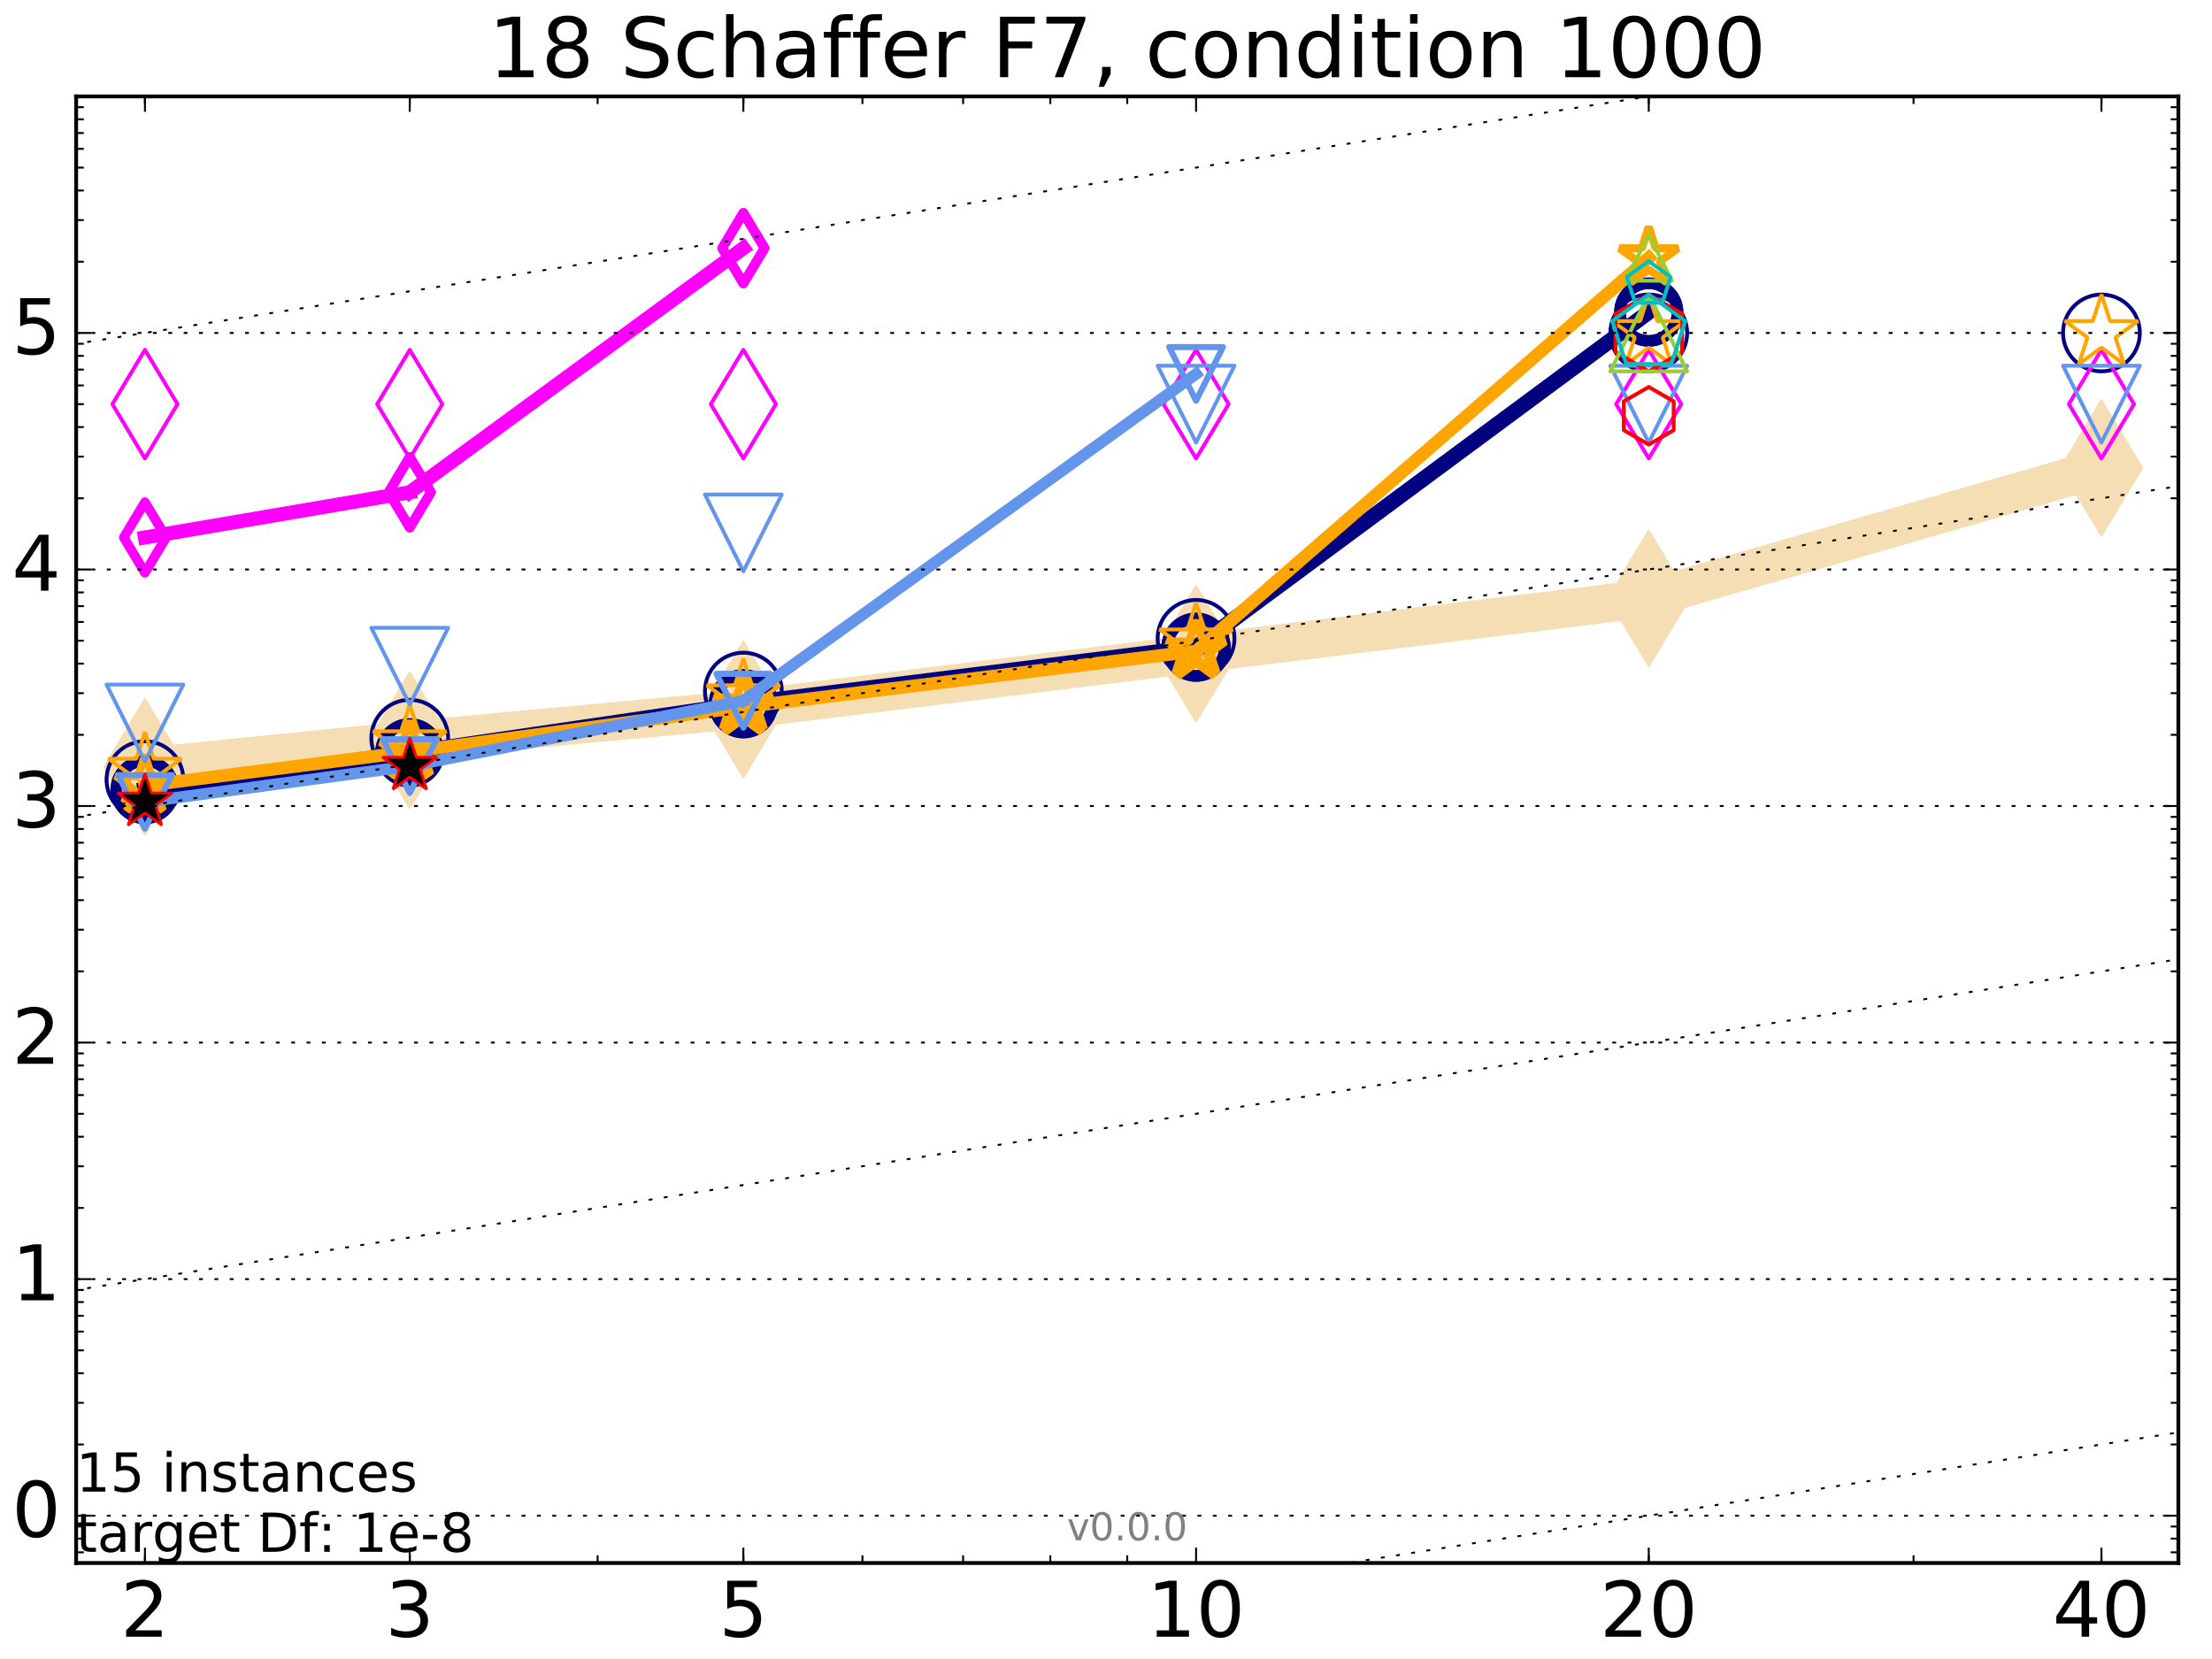 <?xml version="1.0" encoding="utf-8" standalone="no"?>
<!DOCTYPE svg PUBLIC "-//W3C//DTD SVG 1.1//EN"
  "http://www.w3.org/Graphics/SVG/1.1/DTD/svg11.dtd">
<!-- Created with matplotlib (http://matplotlib.org/) -->
<svg height="432pt" version="1.1" viewBox="0 0 576 432" width="576pt" xmlns="http://www.w3.org/2000/svg" xmlns:xlink="http://www.w3.org/1999/xlink">
 <defs>
  <style type="text/css">
*{stroke-linecap:butt;stroke-linejoin:round;stroke-miterlimit:100000;}
  </style>
 </defs>
 <g id="figure_1">
  <g id="patch_1">
   <path d="M 0 432 
L 576 432 
L 576 0 
L 0 0 
z
" style="fill:#ffffff;"/>
  </g>
  <g id="axes_1">
   <g id="patch_2">
    <path d="M 19.825 407 
L 567.24 407 
L 567.24 25.1 
L 19.825 25.1 
z
" style="fill:#ffffff;"/>
   </g>
   <g id="line2d_1">
    <path clip-path="url(#p94a5625fd6)" d="M 37.743 199.675 
L 106.698 192.739 
L 193.571 184.738 
L 311.451 170.237 
L 429.33 155.804 
L 547.209 121.817 
" style="fill:none;stroke:#f5deb3;stroke-linecap:square;stroke-width:10.0;"/>
    <defs>
     <path d="M -0 17.678 
L 10.607 0 
L 0 -17.678 
L -10.607 -0 
z
" id="m6f326286a4" style="stroke:#f5deb3;stroke-linejoin:miter;stroke-width:0.5;"/>
    </defs>
    <g clip-path="url(#p94a5625fd6)">
     <use style="fill:#f5deb3;stroke:#f5deb3;stroke-linejoin:miter;stroke-width:0.5;" x="37.743" xlink:href="#m6f326286a4" y="199.675"/>
     <use style="fill:#f5deb3;stroke:#f5deb3;stroke-linejoin:miter;stroke-width:0.5;" x="106.698" xlink:href="#m6f326286a4" y="192.739"/>
     <use style="fill:#f5deb3;stroke:#f5deb3;stroke-linejoin:miter;stroke-width:0.5;" x="193.571" xlink:href="#m6f326286a4" y="184.738"/>
     <use style="fill:#f5deb3;stroke:#f5deb3;stroke-linejoin:miter;stroke-width:0.5;" x="311.451" xlink:href="#m6f326286a4" y="170.237"/>
     <use style="fill:#f5deb3;stroke:#f5deb3;stroke-linejoin:miter;stroke-width:0.5;" x="429.33" xlink:href="#m6f326286a4" y="155.804"/>
     <use style="fill:#f5deb3;stroke:#f5deb3;stroke-linejoin:miter;stroke-width:0.5;" x="547.209" xlink:href="#m6f326286a4" y="121.817"/>
    </g>
   </g>
   <g id="line2d_2">
    <path clip-path="url(#p94a5625fd6)" d="M 37.743 205.629 
L 106.698 196.029 
" style="fill:none;stroke:#000080;stroke-linecap:square;stroke-width:4.0;"/>
    <defs>
     <path d="M 0 7.5 
C 1.989 7.5 3.897 6.71 5.303 5.303 
C 6.71 3.897 7.5 1.989 7.5 0 
C 7.5 -1.989 6.71 -3.897 5.303 -5.303 
C 3.897 -6.71 1.989 -7.5 0 -7.5 
C -1.989 -7.5 -3.897 -6.71 -5.303 -5.303 
C -6.71 -3.897 -7.5 -1.989 -7.5 0 
C -7.5 1.989 -6.71 3.897 -5.303 5.303 
C -3.897 6.71 -1.989 7.5 0 7.5 
z
" id="mba9fa65217" style="stroke:#000080;stroke-width:3.0;"/>
    </defs>
    <g clip-path="url(#p94a5625fd6)">
     <use style="fill:none;stroke:#000080;stroke-width:3.0;" x="37.743" xlink:href="#mba9fa65217" y="205.629"/>
     <use style="fill:none;stroke:#000080;stroke-width:3.0;" x="106.698" xlink:href="#mba9fa65217" y="196.029"/>
    </g>
   </g>
   <g id="line2d_3">
    <path clip-path="url(#p94a5625fd6)" d="M 106.698 196.029 
L 193.571 183.255 
" style="fill:none;stroke:#000080;stroke-linecap:square;stroke-width:4.0;"/>
    <g clip-path="url(#p94a5625fd6)">
     <use style="fill:none;stroke:#000080;stroke-width:3.0;" x="106.698" xlink:href="#mba9fa65217" y="196.029"/>
     <use style="fill:none;stroke:#000080;stroke-width:3.0;" x="193.571" xlink:href="#mba9fa65217" y="183.255"/>
    </g>
   </g>
   <g id="line2d_4">
    <path clip-path="url(#p94a5625fd6)" d="M 193.571 183.255 
L 311.451 168.521 
" style="fill:none;stroke:#000080;stroke-linecap:square;stroke-width:4.0;"/>
    <g clip-path="url(#p94a5625fd6)">
     <use style="fill:none;stroke:#000080;stroke-width:3.0;" x="193.571" xlink:href="#mba9fa65217" y="183.255"/>
     <use style="fill:none;stroke:#000080;stroke-width:3.0;" x="311.451" xlink:href="#mba9fa65217" y="168.521"/>
    </g>
   </g>
   <g id="line2d_5">
    <path clip-path="url(#p94a5625fd6)" d="M 311.451 168.521 
L 429.33 81.271 
" style="fill:none;stroke:#000080;stroke-linecap:square;stroke-width:4.0;"/>
    <g clip-path="url(#p94a5625fd6)">
     <use style="fill:none;stroke:#000080;stroke-width:3.0;" x="311.451" xlink:href="#mba9fa65217" y="168.521"/>
     <use style="fill:none;stroke:#000080;stroke-width:3.0;" x="429.33" xlink:href="#mba9fa65217" y="81.271"/>
    </g>
   </g>
   <g id="line2d_6">
    <path clip-path="url(#p94a5625fd6)" d="M 429.33 81.271 
" style="fill:none;stroke:#000080;stroke-linecap:square;stroke-width:4.0;"/>
    <g clip-path="url(#p94a5625fd6)">
     <use style="fill:none;stroke:#000080;stroke-width:3.0;" x="429.33" xlink:href="#mba9fa65217" y="81.271"/>
    </g>
   </g>
   <g id="line2d_7"/>
   <g id="line2d_8">
    <defs>
     <path d="M 0 10 
C 2.652 10 5.196 8.946 7.071 7.071 
C 8.946 5.196 10 2.652 10 0 
C 10 -2.652 8.946 -5.196 7.071 -7.071 
C 5.196 -8.946 2.652 -10 0 -10 
C -2.652 -10 -5.196 -8.946 -7.071 -7.071 
C -8.946 -5.196 -10 -2.652 -10 0 
C -10 2.652 -8.946 5.196 -7.071 7.071 
C -5.196 8.946 -2.652 10 0 10 
z
" id="mf4a9159d21" style="stroke:#000080;"/>
    </defs>
    <g clip-path="url(#p94a5625fd6)">
     <use style="fill:none;stroke:#000080;" x="37.743" xlink:href="#mf4a9159d21" y="203.027"/>
     <use style="fill:none;stroke:#000080;" x="106.698" xlink:href="#mf4a9159d21" y="192.236"/>
     <use style="fill:none;stroke:#000080;" x="193.571" xlink:href="#mf4a9159d21" y="179.959"/>
     <use style="fill:none;stroke:#000080;" x="311.451" xlink:href="#mf4a9159d21" y="166.226"/>
     <use style="fill:none;stroke:#000080;" x="429.33" xlink:href="#mf4a9159d21" y="86.697"/>
     <use style="fill:none;stroke:#000080;" x="547.209" xlink:href="#mf4a9159d21" y="86.697"/>
    </g>
   </g>
   <g id="line2d_9">
    <path clip-path="url(#p94a5625fd6)" d="M 37.743 139.952 
L 106.698 128.191 
" style="fill:none;stroke:#ff00ff;stroke-linecap:square;stroke-width:3.667;"/>
    <defs>
     <path d="M -0 9.192 
L 5.515 0 
L 0 -9.192 
L -5.515 -0 
z
" id="me1bbcd1ce3" style="stroke:#ff00ff;stroke-linejoin:miter;stroke-width:2.5;"/>
    </defs>
    <g clip-path="url(#p94a5625fd6)">
     <use style="fill:none;stroke:#ff00ff;stroke-linejoin:miter;stroke-width:2.5;" x="37.743" xlink:href="#me1bbcd1ce3" y="139.952"/>
     <use style="fill:none;stroke:#ff00ff;stroke-linejoin:miter;stroke-width:2.5;" x="106.698" xlink:href="#me1bbcd1ce3" y="128.191"/>
    </g>
   </g>
   <g id="line2d_10">
    <path clip-path="url(#p94a5625fd6)" d="M 106.698 128.191 
L 193.571 64.618 
" style="fill:none;stroke:#ff00ff;stroke-linecap:square;stroke-width:3.667;"/>
    <g clip-path="url(#p94a5625fd6)">
     <use style="fill:none;stroke:#ff00ff;stroke-linejoin:miter;stroke-width:2.5;" x="106.698" xlink:href="#me1bbcd1ce3" y="128.191"/>
     <use style="fill:none;stroke:#ff00ff;stroke-linejoin:miter;stroke-width:2.5;" x="193.571" xlink:href="#me1bbcd1ce3" y="64.618"/>
    </g>
   </g>
   <g id="line2d_11">
    <path clip-path="url(#p94a5625fd6)" d="M 193.571 64.618 
" style="fill:none;stroke:#ff00ff;stroke-linecap:square;stroke-width:3.667;"/>
    <g clip-path="url(#p94a5625fd6)">
     <use style="fill:none;stroke:#ff00ff;stroke-linejoin:miter;stroke-width:2.5;" x="193.571" xlink:href="#me1bbcd1ce3" y="64.618"/>
    </g>
   </g>
   <g id="line2d_12"/>
   <g id="line2d_13">
    <defs>
     <path d="M -0 14.142 
L 8.485 0 
L -0 -14.142 
L -8.485 -0 
z
" id="m1b76f8d736" style="stroke:#ff00ff;stroke-linejoin:miter;"/>
    </defs>
    <g clip-path="url(#p94a5625fd6)">
     <use style="fill:none;stroke:#ff00ff;stroke-linejoin:miter;" x="37.743" xlink:href="#m1b76f8d736" y="105.238"/>
     <use style="fill:none;stroke:#ff00ff;stroke-linejoin:miter;" x="106.698" xlink:href="#m1b76f8d736" y="105.239"/>
     <use style="fill:none;stroke:#ff00ff;stroke-linejoin:miter;" x="193.571" xlink:href="#m1b76f8d736" y="105.238"/>
     <use style="fill:none;stroke:#ff00ff;stroke-linejoin:miter;" x="311.451" xlink:href="#m1b76f8d736" y="105.239"/>
     <use style="fill:none;stroke:#ff00ff;stroke-linejoin:miter;" x="429.33" xlink:href="#m1b76f8d736" y="105.239"/>
     <use style="fill:none;stroke:#ff00ff;stroke-linejoin:miter;" x="547.209" xlink:href="#m1b76f8d736" y="105.239"/>
    </g>
   </g>
   <g id="line2d_14">
    <path clip-path="url(#p94a5625fd6)" d="M 37.743 204.579 
L 106.698 195.741 
" style="fill:none;stroke:#ffa500;stroke-linecap:square;stroke-width:3.333;"/>
    <defs>
     <path d="M 0 -8 
L -1.796 -2.472 
L -7.608 -2.472 
L -2.906 0.944 
L -4.702 6.472 
L -0 3.056 
L 4.702 6.472 
L 2.906 0.944 
L 7.608 -2.472 
L 1.796 -2.472 
z
" id="mc3c88abc55" style="stroke:#ffa500;stroke-linejoin:bevel;stroke-width:2.0;"/>
    </defs>
    <g clip-path="url(#p94a5625fd6)">
     <use style="fill:none;stroke:#ffa500;stroke-linejoin:bevel;stroke-width:2.0;" x="37.743" xlink:href="#mc3c88abc55" y="204.579"/>
     <use style="fill:none;stroke:#ffa500;stroke-linejoin:bevel;stroke-width:2.0;" x="106.698" xlink:href="#mc3c88abc55" y="195.741"/>
    </g>
   </g>
   <g id="line2d_15">
    <path clip-path="url(#p94a5625fd6)" d="M 106.698 195.741 
L 193.571 184.078 
" style="fill:none;stroke:#ffa500;stroke-linecap:square;stroke-width:3.333;"/>
    <g clip-path="url(#p94a5625fd6)">
     <use style="fill:none;stroke:#ffa500;stroke-linejoin:bevel;stroke-width:2.0;" x="106.698" xlink:href="#mc3c88abc55" y="195.741"/>
     <use style="fill:none;stroke:#ffa500;stroke-linejoin:bevel;stroke-width:2.0;" x="193.571" xlink:href="#mc3c88abc55" y="184.078"/>
    </g>
   </g>
   <g id="line2d_16">
    <path clip-path="url(#p94a5625fd6)" d="M 193.571 184.078 
L 311.451 169.549 
" style="fill:none;stroke:#ffa500;stroke-linecap:square;stroke-width:3.333;"/>
    <g clip-path="url(#p94a5625fd6)">
     <use style="fill:none;stroke:#ffa500;stroke-linejoin:bevel;stroke-width:2.0;" x="193.571" xlink:href="#mc3c88abc55" y="184.078"/>
     <use style="fill:none;stroke:#ffa500;stroke-linejoin:bevel;stroke-width:2.0;" x="311.451" xlink:href="#mc3c88abc55" y="169.549"/>
    </g>
   </g>
   <g id="line2d_17">
    <path clip-path="url(#p94a5625fd6)" d="M 311.451 169.549 
L 429.33 67.106 
" style="fill:none;stroke:#ffa500;stroke-linecap:square;stroke-width:3.333;"/>
    <g clip-path="url(#p94a5625fd6)">
     <use style="fill:none;stroke:#ffa500;stroke-linejoin:bevel;stroke-width:2.0;" x="311.451" xlink:href="#mc3c88abc55" y="169.549"/>
     <use style="fill:none;stroke:#ffa500;stroke-linejoin:bevel;stroke-width:2.0;" x="429.33" xlink:href="#mc3c88abc55" y="67.106"/>
    </g>
   </g>
   <g id="line2d_18">
    <path clip-path="url(#p94a5625fd6)" d="M 429.33 67.106 
" style="fill:none;stroke:#ffa500;stroke-linecap:square;stroke-width:3.333;"/>
    <g clip-path="url(#p94a5625fd6)">
     <use style="fill:none;stroke:#ffa500;stroke-linejoin:bevel;stroke-width:2.0;" x="429.33" xlink:href="#mc3c88abc55" y="67.106"/>
    </g>
   </g>
   <g id="line2d_19"/>
   <g id="line2d_20">
    <defs>
     <path d="M 0 -10 
L -2.245 -3.09 
L -9.511 -3.09 
L -3.633 1.18 
L -5.878 8.09 
L -0 3.82 
L 5.878 8.09 
L 3.633 1.18 
L 9.511 -3.09 
L 2.245 -3.09 
z
" id="mbe87a71766" style="stroke:#ffa500;stroke-linejoin:bevel;"/>
    </defs>
    <g clip-path="url(#p94a5625fd6)">
     <use style="fill:none;stroke:#ffa500;stroke-linejoin:bevel;" x="37.743" xlink:href="#mbe87a71766" y="200.652"/>
     <use style="fill:none;stroke:#ffa500;stroke-linejoin:bevel;" x="106.698" xlink:href="#mbe87a71766" y="193.511"/>
     <use style="fill:none;stroke:#ffa500;stroke-linejoin:bevel;" x="193.571" xlink:href="#mbe87a71766" y="181.539"/>
     <use style="fill:none;stroke:#ffa500;stroke-linejoin:bevel;" x="311.451" xlink:href="#mbe87a71766" y="167.01"/>
     <use style="fill:none;stroke:#ffa500;stroke-linejoin:bevel;" x="429.33" xlink:href="#mbe87a71766" y="86.697"/>
     <use style="fill:none;stroke:#ffa500;stroke-linejoin:bevel;" x="547.209" xlink:href="#mbe87a71766" y="86.697"/>
    </g>
   </g>
   <g id="line2d_21">
    <path clip-path="url(#p94a5625fd6)" d="M 37.743 208.819 
L 106.698 199.484 
" style="fill:none;stroke:#6495ed;stroke-linecap:square;stroke-width:3.0;"/>
    <defs>
     <path d="M -0 7 
L 7 -7 
L -7 -7 
z
" id="mda8e45d415" style="stroke:#6495ed;stroke-linejoin:miter;stroke-width:1.5;"/>
    </defs>
    <g clip-path="url(#p94a5625fd6)">
     <use style="fill:none;stroke:#6495ed;stroke-linejoin:miter;stroke-width:1.5;" x="37.743" xlink:href="#mda8e45d415" y="208.819"/>
     <use style="fill:none;stroke:#6495ed;stroke-linejoin:miter;stroke-width:1.5;" x="106.698" xlink:href="#mda8e45d415" y="199.484"/>
    </g>
   </g>
   <g id="line2d_22">
    <path clip-path="url(#p94a5625fd6)" d="M 106.698 199.484 
L 193.571 182.468 
" style="fill:none;stroke:#6495ed;stroke-linecap:square;stroke-width:3.0;"/>
    <g clip-path="url(#p94a5625fd6)">
     <use style="fill:none;stroke:#6495ed;stroke-linejoin:miter;stroke-width:1.5;" x="106.698" xlink:href="#mda8e45d415" y="199.484"/>
     <use style="fill:none;stroke:#6495ed;stroke-linejoin:miter;stroke-width:1.5;" x="193.571" xlink:href="#mda8e45d415" y="182.468"/>
    </g>
   </g>
   <g id="line2d_23">
    <path clip-path="url(#p94a5625fd6)" d="M 193.571 182.468 
L 311.451 97.365 
" style="fill:none;stroke:#6495ed;stroke-linecap:square;stroke-width:3.0;"/>
    <g clip-path="url(#p94a5625fd6)">
     <use style="fill:none;stroke:#6495ed;stroke-linejoin:miter;stroke-width:1.5;" x="193.571" xlink:href="#mda8e45d415" y="182.468"/>
     <use style="fill:none;stroke:#6495ed;stroke-linejoin:miter;stroke-width:1.5;" x="311.451" xlink:href="#mda8e45d415" y="97.365"/>
    </g>
   </g>
   <g id="line2d_24">
    <path clip-path="url(#p94a5625fd6)" d="M 311.451 97.365 
" style="fill:none;stroke:#6495ed;stroke-linecap:square;stroke-width:3.0;"/>
    <g clip-path="url(#p94a5625fd6)">
     <use style="fill:none;stroke:#6495ed;stroke-linejoin:miter;stroke-width:1.5;" x="311.451" xlink:href="#mda8e45d415" y="97.365"/>
    </g>
   </g>
   <g id="line2d_25"/>
   <g id="line2d_26">
    <defs>
     <path d="M -0 10 
L 10 -10 
L -10 -10 
z
" id="mbbf348c146" style="stroke:#6495ed;stroke-linejoin:miter;"/>
    </defs>
    <g clip-path="url(#p94a5625fd6)">
     <use style="fill:none;stroke:#6495ed;stroke-linejoin:miter;" x="37.743" xlink:href="#mbbf348c146" y="188.262"/>
     <use style="fill:none;stroke:#6495ed;stroke-linejoin:miter;" x="106.698" xlink:href="#mbbf348c146" y="173.49"/>
     <use style="fill:none;stroke:#6495ed;stroke-linejoin:miter;" x="193.571" xlink:href="#mbbf348c146" y="138.77"/>
     <use style="fill:none;stroke:#6495ed;stroke-linejoin:miter;" x="311.451" xlink:href="#mbbf348c146" y="105.239"/>
     <use style="fill:none;stroke:#6495ed;stroke-linejoin:miter;" x="429.33" xlink:href="#mbbf348c146" y="105.239"/>
     <use style="fill:none;stroke:#6495ed;stroke-linejoin:miter;" x="547.209" xlink:href="#mbbf348c146" y="105.239"/>
    </g>
   </g>
   <g id="line2d_27">
    <path clip-path="url(#p94a5625fd6)" d="M 429.33 108.268 
" style="fill:none;stroke:#ff0000;stroke-linecap:square;stroke-width:2.667;"/>
    <defs>
     <path d="M 0 -7.5 
L -6.495 -3.75 
L -6.495 3.75 
L -0 7.5 
L 6.495 3.75 
L 6.495 -3.75 
z
" id="mdd53420094" style="stroke:#ff0000;stroke-linejoin:miter;"/>
    </defs>
    <g clip-path="url(#p94a5625fd6)">
     <use style="fill:none;stroke:#ff0000;stroke-linejoin:miter;" x="429.33" xlink:href="#mdd53420094" y="108.268"/>
    </g>
   </g>
   <g id="line2d_28"/>
   <g id="line2d_29">
    <defs>
     <path d="M 0 -10 
L -8.66 -5 
L -8.66 5 
L -0 10 
L 8.66 5 
L 8.66 -5 
z
" id="mfe4dcf5f8a" style="stroke:#ff0000;stroke-linejoin:miter;"/>
    </defs>
    <g clip-path="url(#p94a5625fd6)">
     <use style="fill:none;stroke:#ff0000;stroke-linejoin:miter;" x="429.33" xlink:href="#mfe4dcf5f8a" y="86.696"/>
    </g>
   </g>
   <g id="line2d_30">
    <path clip-path="url(#p94a5625fd6)" d="M 429.33 67.104 
" style="fill:none;stroke:#9acd32;stroke-linecap:square;stroke-width:2.333;"/>
    <defs>
     <path d="M 0 -6 
L -6 6 
L 6 6 
z
" id="ma1d488e377" style="stroke:#9acd32;stroke-linejoin:miter;"/>
    </defs>
    <g clip-path="url(#p94a5625fd6)">
     <use style="fill:none;stroke:#9acd32;stroke-linejoin:miter;" x="429.33" xlink:href="#ma1d488e377" y="67.104"/>
    </g>
   </g>
   <g id="line2d_31"/>
   <g id="line2d_32">
    <defs>
     <path d="M 0 -10 
L -10 10 
L 10 10 
z
" id="ma001310f6a" style="stroke:#9acd32;stroke-linejoin:miter;"/>
    </defs>
    <g clip-path="url(#p94a5625fd6)">
     <use style="fill:none;stroke:#9acd32;stroke-linejoin:miter;" x="429.33" xlink:href="#ma001310f6a" y="86.697"/>
    </g>
   </g>
   <g id="line2d_33">
    <path clip-path="url(#p94a5625fd6)" d="M 429.33 73.999 
" style="fill:none;stroke:#00bfbf;stroke-linecap:square;stroke-width:2.0;"/>
    <defs>
     <path d="M 0 -6 
L -5.706 -1.854 
L -3.527 4.854 
L 3.527 4.854 
L 5.706 -1.854 
z
" id="m51055f8af5" style="stroke:#00bfbf;stroke-linejoin:miter;"/>
    </defs>
    <g clip-path="url(#p94a5625fd6)">
     <use style="fill:none;stroke:#00bfbf;stroke-linejoin:miter;" x="429.33" xlink:href="#m51055f8af5" y="73.999"/>
    </g>
   </g>
   <g id="line2d_34"/>
   <g id="line2d_35">
    <defs>
     <path d="M 0 -10 
L -9.511 -3.09 
L -5.878 8.09 
L 5.878 8.09 
L 9.511 -3.09 
z
" id="mfad5e3cd6d" style="stroke:#00bfbf;stroke-linejoin:miter;"/>
    </defs>
    <g clip-path="url(#p94a5625fd6)">
     <use style="fill:none;stroke:#00bfbf;stroke-linejoin:miter;" x="429.33" xlink:href="#mfad5e3cd6d" y="86.697"/>
    </g>
   </g>
   <g id="line2d_36">
    <defs>
     <path d="M 0 -7.5 
L -1.684 -2.318 
L -7.133 -2.318 
L -2.725 0.885 
L -4.408 6.068 
L -0 2.865 
L 4.408 6.068 
L 2.725 0.885 
L 7.133 -2.318 
L 1.684 -2.318 
z
" id="m4058e19f24" style="stroke:#ff0000;stroke-linejoin:bevel;stroke-width:0.7;"/>
    </defs>
    <g clip-path="url(#p94a5625fd6)">
     <use style="stroke:#ff0000;stroke-linejoin:bevel;stroke-width:0.7;" x="37.743" xlink:href="#m4058e19f24" y="208.819"/>
     <use style="stroke:#ff0000;stroke-linejoin:bevel;stroke-width:0.7;" x="106.698" xlink:href="#m4058e19f24" y="199.484"/>
    </g>
   </g>
   <g id="line2d_37">
    <path clip-path="url(#p94a5625fd6)" d="M -353.844 517.874 
M 185.724 433 
L 577 371.452 
" style="fill:none;stroke:#000000;stroke-dasharray:1,3;stroke-dashoffset:0.0;stroke-width:0.5;"/>
   </g>
   <g id="line2d_38">
    <path clip-path="url(#p94a5625fd6)" d="M -353.844 394.681 
M -1 339.178 
L 577 248.259 
" style="fill:none;stroke:#000000;stroke-dasharray:1,3;stroke-dashoffset:0.0;stroke-width:0.5;"/>
   </g>
   <g id="line2d_39">
    <path clip-path="url(#p94a5625fd6)" d="M -353.844 271.487 
M -1 215.985 
L 577 125.065 
" style="fill:none;stroke:#000000;stroke-dasharray:1,3;stroke-dashoffset:0.0;stroke-width:0.5;"/>
   </g>
   <g id="line2d_40">
    <path clip-path="url(#p94a5625fd6)" d="M -353.844 148.294 
M -1 92.791 
L 577 1.871 
" style="fill:none;stroke:#000000;stroke-dasharray:1,3;stroke-dashoffset:0.0;stroke-width:0.5;"/>
   </g>
   <g id="line2d_41">
    <path clip-path="url(#p94a5625fd6)" d="M -353.844 25.1 
" style="fill:none;stroke:#000000;stroke-dasharray:1,3;stroke-dashoffset:0.0;stroke-width:0.5;"/>
   </g>
   <g id="patch_3">
    <path d="M 19.825 25.1 
L 567.24 25.1 
" style="fill:none;stroke:#000000;stroke-linecap:square;stroke-linejoin:miter;"/>
   </g>
   <g id="patch_4">
    <path d="M 567.24 407 
L 567.24 25.1 
" style="fill:none;stroke:#000000;stroke-linecap:square;stroke-linejoin:miter;"/>
   </g>
   <g id="patch_5">
    <path d="M 19.825 407 
L 567.24 407 
" style="fill:none;stroke:#000000;stroke-linecap:square;stroke-linejoin:miter;"/>
   </g>
   <g id="patch_6">
    <path d="M 19.825 407 
L 19.825 25.1 
" style="fill:none;stroke:#000000;stroke-linecap:square;stroke-linejoin:miter;"/>
   </g>
   <g id="matplotlib.axis_1">
    <g id="xtick_1">
     <g id="line2d_42">
      <defs>
       <path d="M 0 0 
L 0 -4 
" id="mf9c6de13a8" style="stroke:#000000;stroke-width:0.5;"/>
      </defs>
      <g>
       <use style="stroke:#000000;stroke-width:0.5;" x="37.743" xlink:href="#mf9c6de13a8" y="407.0"/>
      </g>
     </g>
     <g id="line2d_43">
      <defs>
       <path d="M 0 0 
L 0 4 
" id="ma08b9e2f15" style="stroke:#000000;stroke-width:0.5;"/>
      </defs>
      <g>
       <use style="stroke:#000000;stroke-width:0.5;" x="37.743" xlink:href="#ma08b9e2f15" y="25.1"/>
      </g>
     </g>
     <g id="text_1">
      <!-- 2 -->
      <defs>
       <path d="M 19.188 8.297 
L 53.609 8.297 
L 53.609 0 
L 7.328 0 
L 7.328 8.297 
Q 12.938 14.109 22.625 23.891 
Q 32.328 33.688 34.812 36.531 
Q 39.547 41.844 41.422 45.531 
Q 43.312 49.219 43.312 52.781 
Q 43.312 58.594 39.234 62.25 
Q 35.156 65.922 28.609 65.922 
Q 23.969 65.922 18.812 64.312 
Q 13.672 62.703 7.812 59.422 
L 7.812 69.391 
Q 13.766 71.781 18.938 73 
Q 24.125 74.219 28.422 74.219 
Q 39.75 74.219 46.484 68.547 
Q 53.219 62.891 53.219 53.422 
Q 53.219 48.922 51.531 44.891 
Q 49.859 40.875 45.406 35.406 
Q 44.188 33.984 37.641 27.219 
Q 31.109 20.453 19.188 8.297 
" id="BitstreamVeraSans-Roman-32"/>
      </defs>
      <g transform="translate(31.381 426.197)scale(0.2 -0.2)">
       <use xlink:href="#BitstreamVeraSans-Roman-32"/>
      </g>
     </g>
    </g>
    <g id="xtick_2">
     <g id="line2d_44">
      <g>
       <use style="stroke:#000000;stroke-width:0.5;" x="106.698" xlink:href="#mf9c6de13a8" y="407.0"/>
      </g>
     </g>
     <g id="line2d_45">
      <g>
       <use style="stroke:#000000;stroke-width:0.5;" x="106.698" xlink:href="#ma08b9e2f15" y="25.1"/>
      </g>
     </g>
     <g id="text_2">
      <!-- 3 -->
      <defs>
       <path d="M 40.578 39.312 
Q 47.656 37.797 51.625 33 
Q 55.609 28.219 55.609 21.188 
Q 55.609 10.406 48.188 4.484 
Q 40.766 -1.422 27.094 -1.422 
Q 22.516 -1.422 17.656 -0.516 
Q 12.797 0.391 7.625 2.203 
L 7.625 11.719 
Q 11.719 9.328 16.594 8.109 
Q 21.484 6.891 26.812 6.891 
Q 36.078 6.891 40.938 10.547 
Q 45.797 14.203 45.797 21.188 
Q 45.797 27.641 41.281 31.266 
Q 36.766 34.906 28.719 34.906 
L 20.219 34.906 
L 20.219 43.016 
L 29.109 43.016 
Q 36.375 43.016 40.234 45.922 
Q 44.094 48.828 44.094 54.297 
Q 44.094 59.906 40.109 62.906 
Q 36.141 65.922 28.719 65.922 
Q 24.656 65.922 20.016 65.031 
Q 15.375 64.156 9.812 62.312 
L 9.812 71.094 
Q 15.438 72.656 20.344 73.438 
Q 25.25 74.219 29.594 74.219 
Q 40.828 74.219 47.359 69.109 
Q 53.906 64.016 53.906 55.328 
Q 53.906 49.266 50.438 45.094 
Q 46.969 40.922 40.578 39.312 
" id="BitstreamVeraSans-Roman-33"/>
      </defs>
      <g transform="translate(100.336 426.197)scale(0.2 -0.2)">
       <use xlink:href="#BitstreamVeraSans-Roman-33"/>
      </g>
     </g>
    </g>
    <g id="xtick_3">
     <g id="line2d_46">
      <g>
       <use style="stroke:#000000;stroke-width:0.5;" x="193.571" xlink:href="#mf9c6de13a8" y="407.0"/>
      </g>
     </g>
     <g id="line2d_47">
      <g>
       <use style="stroke:#000000;stroke-width:0.5;" x="193.571" xlink:href="#ma08b9e2f15" y="25.1"/>
      </g>
     </g>
     <g id="text_3">
      <!-- 5 -->
      <defs>
       <path d="M 10.797 72.906 
L 49.516 72.906 
L 49.516 64.594 
L 19.828 64.594 
L 19.828 46.734 
Q 21.969 47.469 24.109 47.828 
Q 26.266 48.188 28.422 48.188 
Q 40.625 48.188 47.75 41.5 
Q 54.891 34.812 54.891 23.391 
Q 54.891 11.625 47.562 5.094 
Q 40.234 -1.422 26.906 -1.422 
Q 22.312 -1.422 17.547 -0.641 
Q 12.797 0.141 7.719 1.703 
L 7.719 11.625 
Q 12.109 9.234 16.797 8.062 
Q 21.484 6.891 26.703 6.891 
Q 35.156 6.891 40.078 11.328 
Q 45.016 15.766 45.016 23.391 
Q 45.016 31 40.078 35.438 
Q 35.156 39.891 26.703 39.891 
Q 22.75 39.891 18.812 39.016 
Q 14.891 38.141 10.797 36.281 
z
" id="BitstreamVeraSans-Roman-35"/>
      </defs>
      <g transform="translate(187.209 426.197)scale(0.2 -0.2)">
       <use xlink:href="#BitstreamVeraSans-Roman-35"/>
      </g>
     </g>
    </g>
    <g id="xtick_4">
     <g id="line2d_48">
      <g>
       <use style="stroke:#000000;stroke-width:0.5;" x="311.451" xlink:href="#mf9c6de13a8" y="407.0"/>
      </g>
     </g>
     <g id="line2d_49">
      <g>
       <use style="stroke:#000000;stroke-width:0.5;" x="311.451" xlink:href="#ma08b9e2f15" y="25.1"/>
      </g>
     </g>
     <g id="text_4">
      <!-- 10 -->
      <defs>
       <path d="M 31.781 66.406 
Q 24.172 66.406 20.328 58.906 
Q 16.5 51.422 16.5 36.375 
Q 16.5 21.391 20.328 13.891 
Q 24.172 6.391 31.781 6.391 
Q 39.453 6.391 43.281 13.891 
Q 47.125 21.391 47.125 36.375 
Q 47.125 51.422 43.281 58.906 
Q 39.453 66.406 31.781 66.406 
M 31.781 74.219 
Q 44.047 74.219 50.516 64.516 
Q 56.984 54.828 56.984 36.375 
Q 56.984 17.969 50.516 8.266 
Q 44.047 -1.422 31.781 -1.422 
Q 19.531 -1.422 13.062 8.266 
Q 6.594 17.969 6.594 36.375 
Q 6.594 54.828 13.062 64.516 
Q 19.531 74.219 31.781 74.219 
" id="BitstreamVeraSans-Roman-30"/>
       <path d="M 12.406 8.297 
L 28.516 8.297 
L 28.516 63.922 
L 10.984 60.406 
L 10.984 69.391 
L 28.422 72.906 
L 38.281 72.906 
L 38.281 8.297 
L 54.391 8.297 
L 54.391 0 
L 12.406 0 
z
" id="BitstreamVeraSans-Roman-31"/>
      </defs>
      <g transform="translate(298.726 426.197)scale(0.2 -0.2)">
       <use xlink:href="#BitstreamVeraSans-Roman-31"/>
       <use x="63.623" xlink:href="#BitstreamVeraSans-Roman-30"/>
      </g>
     </g>
    </g>
    <g id="xtick_5">
     <g id="line2d_50">
      <g>
       <use style="stroke:#000000;stroke-width:0.5;" x="429.33" xlink:href="#mf9c6de13a8" y="407.0"/>
      </g>
     </g>
     <g id="line2d_51">
      <g>
       <use style="stroke:#000000;stroke-width:0.5;" x="429.33" xlink:href="#ma08b9e2f15" y="25.1"/>
      </g>
     </g>
     <g id="text_5">
      <!-- 20 -->
      <g transform="translate(416.605 426.197)scale(0.2 -0.2)">
       <use xlink:href="#BitstreamVeraSans-Roman-32"/>
       <use x="63.623" xlink:href="#BitstreamVeraSans-Roman-30"/>
      </g>
     </g>
    </g>
    <g id="xtick_6">
     <g id="line2d_52">
      <g>
       <use style="stroke:#000000;stroke-width:0.5;" x="547.209" xlink:href="#mf9c6de13a8" y="407.0"/>
      </g>
     </g>
     <g id="line2d_53">
      <g>
       <use style="stroke:#000000;stroke-width:0.5;" x="547.209" xlink:href="#ma08b9e2f15" y="25.1"/>
      </g>
     </g>
     <g id="text_6">
      <!-- 40 -->
      <defs>
       <path d="M 37.797 64.312 
L 12.891 25.391 
L 37.797 25.391 
z
M 35.203 72.906 
L 47.609 72.906 
L 47.609 25.391 
L 58.016 25.391 
L 58.016 17.188 
L 47.609 17.188 
L 47.609 0 
L 37.797 0 
L 37.797 17.188 
L 4.891 17.188 
L 4.891 26.703 
z
" id="BitstreamVeraSans-Roman-34"/>
      </defs>
      <g transform="translate(534.484 426.197)scale(0.2 -0.2)">
       <use xlink:href="#BitstreamVeraSans-Roman-34"/>
       <use x="63.623" xlink:href="#BitstreamVeraSans-Roman-30"/>
      </g>
     </g>
    </g>
    <g id="xtick_7">
     <g id="line2d_54">
      <defs>
       <path d="M 0 0 
L 0 -2 
" id="m5bbc91e500" style="stroke:#000000;stroke-width:0.5;"/>
      </defs>
      <g>
       <use style="stroke:#000000;stroke-width:0.5;" x="37.743" xlink:href="#m5bbc91e500" y="407.0"/>
      </g>
     </g>
     <g id="line2d_55">
      <defs>
       <path d="M 0 0 
L 0 2 
" id="mbc4d04a44e" style="stroke:#000000;stroke-width:0.5;"/>
      </defs>
      <g>
       <use style="stroke:#000000;stroke-width:0.5;" x="37.743" xlink:href="#mbc4d04a44e" y="25.1"/>
      </g>
     </g>
    </g>
    <g id="xtick_8">
     <g id="line2d_56">
      <g>
       <use style="stroke:#000000;stroke-width:0.5;" x="106.698" xlink:href="#m5bbc91e500" y="407.0"/>
      </g>
     </g>
     <g id="line2d_57">
      <g>
       <use style="stroke:#000000;stroke-width:0.5;" x="106.698" xlink:href="#mbc4d04a44e" y="25.1"/>
      </g>
     </g>
    </g>
    <g id="xtick_9">
     <g id="line2d_58">
      <g>
       <use style="stroke:#000000;stroke-width:0.5;" x="155.622" xlink:href="#m5bbc91e500" y="407.0"/>
      </g>
     </g>
     <g id="line2d_59">
      <g>
       <use style="stroke:#000000;stroke-width:0.5;" x="155.622" xlink:href="#mbc4d04a44e" y="25.1"/>
      </g>
     </g>
    </g>
    <g id="xtick_10">
     <g id="line2d_60">
      <g>
       <use style="stroke:#000000;stroke-width:0.5;" x="193.571" xlink:href="#m5bbc91e500" y="407.0"/>
      </g>
     </g>
     <g id="line2d_61">
      <g>
       <use style="stroke:#000000;stroke-width:0.5;" x="193.571" xlink:href="#mbc4d04a44e" y="25.1"/>
      </g>
     </g>
    </g>
    <g id="xtick_11">
     <g id="line2d_62">
      <g>
       <use style="stroke:#000000;stroke-width:0.5;" x="224.577" xlink:href="#m5bbc91e500" y="407.0"/>
      </g>
     </g>
     <g id="line2d_63">
      <g>
       <use style="stroke:#000000;stroke-width:0.5;" x="224.577" xlink:href="#mbc4d04a44e" y="25.1"/>
      </g>
     </g>
    </g>
    <g id="xtick_12">
     <g id="line2d_64">
      <g>
       <use style="stroke:#000000;stroke-width:0.5;" x="250.793" xlink:href="#m5bbc91e500" y="407.0"/>
      </g>
     </g>
     <g id="line2d_65">
      <g>
       <use style="stroke:#000000;stroke-width:0.5;" x="250.793" xlink:href="#mbc4d04a44e" y="25.1"/>
      </g>
     </g>
    </g>
    <g id="xtick_13">
     <g id="line2d_66">
      <g>
       <use style="stroke:#000000;stroke-width:0.5;" x="273.502" xlink:href="#m5bbc91e500" y="407.0"/>
      </g>
     </g>
     <g id="line2d_67">
      <g>
       <use style="stroke:#000000;stroke-width:0.5;" x="273.502" xlink:href="#mbc4d04a44e" y="25.1"/>
      </g>
     </g>
    </g>
    <g id="xtick_14">
     <g id="line2d_68">
      <g>
       <use style="stroke:#000000;stroke-width:0.5;" x="293.533" xlink:href="#m5bbc91e500" y="407.0"/>
      </g>
     </g>
     <g id="line2d_69">
      <g>
       <use style="stroke:#000000;stroke-width:0.5;" x="293.533" xlink:href="#mbc4d04a44e" y="25.1"/>
      </g>
     </g>
    </g>
    <g id="xtick_15">
     <g id="line2d_70">
      <g>
       <use style="stroke:#000000;stroke-width:0.5;" x="429.33" xlink:href="#m5bbc91e500" y="407.0"/>
      </g>
     </g>
     <g id="line2d_71">
      <g>
       <use style="stroke:#000000;stroke-width:0.5;" x="429.33" xlink:href="#mbc4d04a44e" y="25.1"/>
      </g>
     </g>
    </g>
    <g id="xtick_16">
     <g id="line2d_72">
      <g>
       <use style="stroke:#000000;stroke-width:0.5;" x="498.285" xlink:href="#m5bbc91e500" y="407.0"/>
      </g>
     </g>
     <g id="line2d_73">
      <g>
       <use style="stroke:#000000;stroke-width:0.5;" x="498.285" xlink:href="#mbc4d04a44e" y="25.1"/>
      </g>
     </g>
    </g>
    <g id="xtick_17">
     <g id="line2d_74">
      <g>
       <use style="stroke:#000000;stroke-width:0.5;" x="547.209" xlink:href="#m5bbc91e500" y="407.0"/>
      </g>
     </g>
     <g id="line2d_75">
      <g>
       <use style="stroke:#000000;stroke-width:0.5;" x="547.209" xlink:href="#mbc4d04a44e" y="25.1"/>
      </g>
     </g>
    </g>
   </g>
   <g id="matplotlib.axis_2">
    <g id="ytick_1">
     <g id="line2d_76">
      <path clip-path="url(#p94a5625fd6)" d="M 19.825 394.681 
L 567.24 394.681 
" style="fill:none;stroke:#000000;stroke-dasharray:1,3;stroke-dashoffset:0.0;stroke-width:0.5;"/>
     </g>
     <g id="line2d_77">
      <defs>
       <path d="M 0 0 
L 4 0 
" id="m932ee514ea" style="stroke:#000000;stroke-width:0.5;"/>
      </defs>
      <g>
       <use style="stroke:#000000;stroke-width:0.5;" x="19.825" xlink:href="#m932ee514ea" y="394.681"/>
      </g>
     </g>
     <g id="line2d_78">
      <defs>
       <path d="M 0 0 
L -4 0 
" id="m5993c25944" style="stroke:#000000;stroke-width:0.5;"/>
      </defs>
      <g>
       <use style="stroke:#000000;stroke-width:0.5;" x="567.24" xlink:href="#m5993c25944" y="394.681"/>
      </g>
     </g>
     <g id="text_7">
      <!-- 0 -->
      <g transform="translate(3.1 400.199)scale(0.2 -0.2)">
       <use xlink:href="#BitstreamVeraSans-Roman-30"/>
      </g>
     </g>
    </g>
    <g id="ytick_2">
     <g id="line2d_79">
      <path clip-path="url(#p94a5625fd6)" d="M 19.825 333.084 
L 567.24 333.084 
" style="fill:none;stroke:#000000;stroke-dasharray:1,3;stroke-dashoffset:0.0;stroke-width:0.5;"/>
     </g>
     <g id="line2d_80">
      <g>
       <use style="stroke:#000000;stroke-width:0.5;" x="19.825" xlink:href="#m932ee514ea" y="333.084"/>
      </g>
     </g>
     <g id="line2d_81">
      <g>
       <use style="stroke:#000000;stroke-width:0.5;" x="567.24" xlink:href="#m5993c25944" y="333.084"/>
      </g>
     </g>
     <g id="text_8">
      <!-- 1 -->
      <g transform="translate(3.1 338.603)scale(0.2 -0.2)">
       <use xlink:href="#BitstreamVeraSans-Roman-31"/>
      </g>
     </g>
    </g>
    <g id="ytick_3">
     <g id="line2d_82">
      <path clip-path="url(#p94a5625fd6)" d="M 19.825 271.487 
L 567.24 271.487 
" style="fill:none;stroke:#000000;stroke-dasharray:1,3;stroke-dashoffset:0.0;stroke-width:0.5;"/>
     </g>
     <g id="line2d_83">
      <g>
       <use style="stroke:#000000;stroke-width:0.5;" x="19.825" xlink:href="#m932ee514ea" y="271.487"/>
      </g>
     </g>
     <g id="line2d_84">
      <g>
       <use style="stroke:#000000;stroke-width:0.5;" x="567.24" xlink:href="#m5993c25944" y="271.487"/>
      </g>
     </g>
     <g id="text_9">
      <!-- 2 -->
      <g transform="translate(3.1 277.006)scale(0.2 -0.2)">
       <use xlink:href="#BitstreamVeraSans-Roman-32"/>
      </g>
     </g>
    </g>
    <g id="ytick_4">
     <g id="line2d_85">
      <path clip-path="url(#p94a5625fd6)" d="M 19.825 209.89 
L 567.24 209.89 
" style="fill:none;stroke:#000000;stroke-dasharray:1,3;stroke-dashoffset:0.0;stroke-width:0.5;"/>
     </g>
     <g id="line2d_86">
      <g>
       <use style="stroke:#000000;stroke-width:0.5;" x="19.825" xlink:href="#m932ee514ea" y="209.89"/>
      </g>
     </g>
     <g id="line2d_87">
      <g>
       <use style="stroke:#000000;stroke-width:0.5;" x="567.24" xlink:href="#m5993c25944" y="209.89"/>
      </g>
     </g>
     <g id="text_10">
      <!-- 3 -->
      <g transform="translate(3.1 215.409)scale(0.2 -0.2)">
       <use xlink:href="#BitstreamVeraSans-Roman-33"/>
      </g>
     </g>
    </g>
    <g id="ytick_5">
     <g id="line2d_88">
      <path clip-path="url(#p94a5625fd6)" d="M 19.825 148.294 
L 567.24 148.294 
" style="fill:none;stroke:#000000;stroke-dasharray:1,3;stroke-dashoffset:0.0;stroke-width:0.5;"/>
     </g>
     <g id="line2d_89">
      <g>
       <use style="stroke:#000000;stroke-width:0.5;" x="19.825" xlink:href="#m932ee514ea" y="148.294"/>
      </g>
     </g>
     <g id="line2d_90">
      <g>
       <use style="stroke:#000000;stroke-width:0.5;" x="567.24" xlink:href="#m5993c25944" y="148.294"/>
      </g>
     </g>
     <g id="text_11">
      <!-- 4 -->
      <g transform="translate(3.1 153.812)scale(0.2 -0.2)">
       <use xlink:href="#BitstreamVeraSans-Roman-34"/>
      </g>
     </g>
    </g>
    <g id="ytick_6">
     <g id="line2d_91">
      <path clip-path="url(#p94a5625fd6)" d="M 19.825 86.697 
L 567.24 86.697 
" style="fill:none;stroke:#000000;stroke-dasharray:1,3;stroke-dashoffset:0.0;stroke-width:0.5;"/>
     </g>
     <g id="line2d_92">
      <g>
       <use style="stroke:#000000;stroke-width:0.5;" x="19.825" xlink:href="#m932ee514ea" y="86.697"/>
      </g>
     </g>
     <g id="line2d_93">
      <g>
       <use style="stroke:#000000;stroke-width:0.5;" x="567.24" xlink:href="#m5993c25944" y="86.697"/>
      </g>
     </g>
     <g id="text_12">
      <!-- 5 -->
      <g transform="translate(3.1 92.216)scale(0.2 -0.2)">
       <use xlink:href="#BitstreamVeraSans-Roman-35"/>
      </g>
     </g>
    </g>
    <g id="ytick_7">
     <g id="line2d_94">
      <defs>
       <path d="M 0 0 
L 2 0 
" id="m42c3e68667" style="stroke:#000000;stroke-width:0.5;"/>
      </defs>
      <g>
       <use style="stroke:#000000;stroke-width:0.5;" x="19.825" xlink:href="#m42c3e68667" y="404.222"/>
      </g>
     </g>
     <g id="line2d_95">
      <defs>
       <path d="M 0 0 
L -2 0 
" id="m33b8954d4d" style="stroke:#000000;stroke-width:0.5;"/>
      </defs>
      <g>
       <use style="stroke:#000000;stroke-width:0.5;" x="567.24" xlink:href="#m33b8954d4d" y="404.222"/>
      </g>
     </g>
    </g>
    <g id="ytick_8">
     <g id="line2d_96">
      <g>
       <use style="stroke:#000000;stroke-width:0.5;" x="19.825" xlink:href="#m42c3e68667" y="400.65"/>
      </g>
     </g>
     <g id="line2d_97">
      <g>
       <use style="stroke:#000000;stroke-width:0.5;" x="567.24" xlink:href="#m33b8954d4d" y="400.65"/>
      </g>
     </g>
    </g>
    <g id="ytick_9">
     <g id="line2d_98">
      <g>
       <use style="stroke:#000000;stroke-width:0.5;" x="19.825" xlink:href="#m42c3e68667" y="397.499"/>
      </g>
     </g>
     <g id="line2d_99">
      <g>
       <use style="stroke:#000000;stroke-width:0.5;" x="567.24" xlink:href="#m33b8954d4d" y="397.499"/>
      </g>
     </g>
    </g>
    <g id="ytick_10">
     <g id="line2d_100">
      <g>
       <use style="stroke:#000000;stroke-width:0.5;" x="19.825" xlink:href="#m42c3e68667" y="376.138"/>
      </g>
     </g>
     <g id="line2d_101">
      <g>
       <use style="stroke:#000000;stroke-width:0.5;" x="567.24" xlink:href="#m33b8954d4d" y="376.138"/>
      </g>
     </g>
    </g>
    <g id="ytick_11">
     <g id="line2d_102">
      <g>
       <use style="stroke:#000000;stroke-width:0.5;" x="19.825" xlink:href="#m42c3e68667" y="365.292"/>
      </g>
     </g>
     <g id="line2d_103">
      <g>
       <use style="stroke:#000000;stroke-width:0.5;" x="567.24" xlink:href="#m33b8954d4d" y="365.292"/>
      </g>
     </g>
    </g>
    <g id="ytick_12">
     <g id="line2d_104">
      <g>
       <use style="stroke:#000000;stroke-width:0.5;" x="19.825" xlink:href="#m42c3e68667" y="357.596"/>
      </g>
     </g>
     <g id="line2d_105">
      <g>
       <use style="stroke:#000000;stroke-width:0.5;" x="567.24" xlink:href="#m33b8954d4d" y="357.596"/>
      </g>
     </g>
    </g>
    <g id="ytick_13">
     <g id="line2d_106">
      <g>
       <use style="stroke:#000000;stroke-width:0.5;" x="19.825" xlink:href="#m42c3e68667" y="351.626"/>
      </g>
     </g>
     <g id="line2d_107">
      <g>
       <use style="stroke:#000000;stroke-width:0.5;" x="567.24" xlink:href="#m33b8954d4d" y="351.626"/>
      </g>
     </g>
    </g>
    <g id="ytick_14">
     <g id="line2d_108">
      <g>
       <use style="stroke:#000000;stroke-width:0.5;" x="19.825" xlink:href="#m42c3e68667" y="346.749"/>
      </g>
     </g>
     <g id="line2d_109">
      <g>
       <use style="stroke:#000000;stroke-width:0.5;" x="567.24" xlink:href="#m33b8954d4d" y="346.749"/>
      </g>
     </g>
    </g>
    <g id="ytick_15">
     <g id="line2d_110">
      <g>
       <use style="stroke:#000000;stroke-width:0.5;" x="19.825" xlink:href="#m42c3e68667" y="342.625"/>
      </g>
     </g>
     <g id="line2d_111">
      <g>
       <use style="stroke:#000000;stroke-width:0.5;" x="567.24" xlink:href="#m33b8954d4d" y="342.625"/>
      </g>
     </g>
    </g>
    <g id="ytick_16">
     <g id="line2d_112">
      <g>
       <use style="stroke:#000000;stroke-width:0.5;" x="19.825" xlink:href="#m42c3e68667" y="339.053"/>
      </g>
     </g>
     <g id="line2d_113">
      <g>
       <use style="stroke:#000000;stroke-width:0.5;" x="567.24" xlink:href="#m33b8954d4d" y="339.053"/>
      </g>
     </g>
    </g>
    <g id="ytick_17">
     <g id="line2d_114">
      <g>
       <use style="stroke:#000000;stroke-width:0.5;" x="19.825" xlink:href="#m42c3e68667" y="335.902"/>
      </g>
     </g>
     <g id="line2d_115">
      <g>
       <use style="stroke:#000000;stroke-width:0.5;" x="567.24" xlink:href="#m33b8954d4d" y="335.902"/>
      </g>
     </g>
    </g>
    <g id="ytick_18">
     <g id="line2d_116">
      <g>
       <use style="stroke:#000000;stroke-width:0.5;" x="19.825" xlink:href="#m42c3e68667" y="314.541"/>
      </g>
     </g>
     <g id="line2d_117">
      <g>
       <use style="stroke:#000000;stroke-width:0.5;" x="567.24" xlink:href="#m33b8954d4d" y="314.541"/>
      </g>
     </g>
    </g>
    <g id="ytick_19">
     <g id="line2d_118">
      <g>
       <use style="stroke:#000000;stroke-width:0.5;" x="19.825" xlink:href="#m42c3e68667" y="303.695"/>
      </g>
     </g>
     <g id="line2d_119">
      <g>
       <use style="stroke:#000000;stroke-width:0.5;" x="567.24" xlink:href="#m33b8954d4d" y="303.695"/>
      </g>
     </g>
    </g>
    <g id="ytick_20">
     <g id="line2d_120">
      <g>
       <use style="stroke:#000000;stroke-width:0.5;" x="19.825" xlink:href="#m42c3e68667" y="295.999"/>
      </g>
     </g>
     <g id="line2d_121">
      <g>
       <use style="stroke:#000000;stroke-width:0.5;" x="567.24" xlink:href="#m33b8954d4d" y="295.999"/>
      </g>
     </g>
    </g>
    <g id="ytick_21">
     <g id="line2d_122">
      <g>
       <use style="stroke:#000000;stroke-width:0.5;" x="19.825" xlink:href="#m42c3e68667" y="290.03"/>
      </g>
     </g>
     <g id="line2d_123">
      <g>
       <use style="stroke:#000000;stroke-width:0.5;" x="567.24" xlink:href="#m33b8954d4d" y="290.03"/>
      </g>
     </g>
    </g>
    <g id="ytick_22">
     <g id="line2d_124">
      <g>
       <use style="stroke:#000000;stroke-width:0.5;" x="19.825" xlink:href="#m42c3e68667" y="285.152"/>
      </g>
     </g>
     <g id="line2d_125">
      <g>
       <use style="stroke:#000000;stroke-width:0.5;" x="567.24" xlink:href="#m33b8954d4d" y="285.152"/>
      </g>
     </g>
    </g>
    <g id="ytick_23">
     <g id="line2d_126">
      <g>
       <use style="stroke:#000000;stroke-width:0.5;" x="19.825" xlink:href="#m42c3e68667" y="281.029"/>
      </g>
     </g>
     <g id="line2d_127">
      <g>
       <use style="stroke:#000000;stroke-width:0.5;" x="567.24" xlink:href="#m33b8954d4d" y="281.029"/>
      </g>
     </g>
    </g>
    <g id="ytick_24">
     <g id="line2d_128">
      <g>
       <use style="stroke:#000000;stroke-width:0.5;" x="19.825" xlink:href="#m42c3e68667" y="277.456"/>
      </g>
     </g>
     <g id="line2d_129">
      <g>
       <use style="stroke:#000000;stroke-width:0.5;" x="567.24" xlink:href="#m33b8954d4d" y="277.456"/>
      </g>
     </g>
    </g>
    <g id="ytick_25">
     <g id="line2d_130">
      <g>
       <use style="stroke:#000000;stroke-width:0.5;" x="19.825" xlink:href="#m42c3e68667" y="274.306"/>
      </g>
     </g>
     <g id="line2d_131">
      <g>
       <use style="stroke:#000000;stroke-width:0.5;" x="567.24" xlink:href="#m33b8954d4d" y="274.306"/>
      </g>
     </g>
    </g>
    <g id="ytick_26">
     <g id="line2d_132">
      <g>
       <use style="stroke:#000000;stroke-width:0.5;" x="19.825" xlink:href="#m42c3e68667" y="252.945"/>
      </g>
     </g>
     <g id="line2d_133">
      <g>
       <use style="stroke:#000000;stroke-width:0.5;" x="567.24" xlink:href="#m33b8954d4d" y="252.945"/>
      </g>
     </g>
    </g>
    <g id="ytick_27">
     <g id="line2d_134">
      <g>
       <use style="stroke:#000000;stroke-width:0.5;" x="19.825" xlink:href="#m42c3e68667" y="242.098"/>
      </g>
     </g>
     <g id="line2d_135">
      <g>
       <use style="stroke:#000000;stroke-width:0.5;" x="567.24" xlink:href="#m33b8954d4d" y="242.098"/>
      </g>
     </g>
    </g>
    <g id="ytick_28">
     <g id="line2d_136">
      <g>
       <use style="stroke:#000000;stroke-width:0.5;" x="19.825" xlink:href="#m42c3e68667" y="234.402"/>
      </g>
     </g>
     <g id="line2d_137">
      <g>
       <use style="stroke:#000000;stroke-width:0.5;" x="567.24" xlink:href="#m33b8954d4d" y="234.402"/>
      </g>
     </g>
    </g>
    <g id="ytick_29">
     <g id="line2d_138">
      <g>
       <use style="stroke:#000000;stroke-width:0.5;" x="19.825" xlink:href="#m42c3e68667" y="228.433"/>
      </g>
     </g>
     <g id="line2d_139">
      <g>
       <use style="stroke:#000000;stroke-width:0.5;" x="567.24" xlink:href="#m33b8954d4d" y="228.433"/>
      </g>
     </g>
    </g>
    <g id="ytick_30">
     <g id="line2d_140">
      <g>
       <use style="stroke:#000000;stroke-width:0.5;" x="19.825" xlink:href="#m42c3e68667" y="223.555"/>
      </g>
     </g>
     <g id="line2d_141">
      <g>
       <use style="stroke:#000000;stroke-width:0.5;" x="567.24" xlink:href="#m33b8954d4d" y="223.555"/>
      </g>
     </g>
    </g>
    <g id="ytick_31">
     <g id="line2d_142">
      <g>
       <use style="stroke:#000000;stroke-width:0.5;" x="19.825" xlink:href="#m42c3e68667" y="219.432"/>
      </g>
     </g>
     <g id="line2d_143">
      <g>
       <use style="stroke:#000000;stroke-width:0.5;" x="567.24" xlink:href="#m33b8954d4d" y="219.432"/>
      </g>
     </g>
    </g>
    <g id="ytick_32">
     <g id="line2d_144">
      <g>
       <use style="stroke:#000000;stroke-width:0.5;" x="19.825" xlink:href="#m42c3e68667" y="215.86"/>
      </g>
     </g>
     <g id="line2d_145">
      <g>
       <use style="stroke:#000000;stroke-width:0.5;" x="567.24" xlink:href="#m33b8954d4d" y="215.86"/>
      </g>
     </g>
    </g>
    <g id="ytick_33">
     <g id="line2d_146">
      <g>
       <use style="stroke:#000000;stroke-width:0.5;" x="19.825" xlink:href="#m42c3e68667" y="212.709"/>
      </g>
     </g>
     <g id="line2d_147">
      <g>
       <use style="stroke:#000000;stroke-width:0.5;" x="567.24" xlink:href="#m33b8954d4d" y="212.709"/>
      </g>
     </g>
    </g>
    <g id="ytick_34">
     <g id="line2d_148">
      <g>
       <use style="stroke:#000000;stroke-width:0.5;" x="19.825" xlink:href="#m42c3e68667" y="191.348"/>
      </g>
     </g>
     <g id="line2d_149">
      <g>
       <use style="stroke:#000000;stroke-width:0.5;" x="567.24" xlink:href="#m33b8954d4d" y="191.348"/>
      </g>
     </g>
    </g>
    <g id="ytick_35">
     <g id="line2d_150">
      <g>
       <use style="stroke:#000000;stroke-width:0.5;" x="19.825" xlink:href="#m42c3e68667" y="180.501"/>
      </g>
     </g>
     <g id="line2d_151">
      <g>
       <use style="stroke:#000000;stroke-width:0.5;" x="567.24" xlink:href="#m33b8954d4d" y="180.501"/>
      </g>
     </g>
    </g>
    <g id="ytick_36">
     <g id="line2d_152">
      <g>
       <use style="stroke:#000000;stroke-width:0.5;" x="19.825" xlink:href="#m42c3e68667" y="172.805"/>
      </g>
     </g>
     <g id="line2d_153">
      <g>
       <use style="stroke:#000000;stroke-width:0.5;" x="567.24" xlink:href="#m33b8954d4d" y="172.805"/>
      </g>
     </g>
    </g>
    <g id="ytick_37">
     <g id="line2d_154">
      <g>
       <use style="stroke:#000000;stroke-width:0.5;" x="19.825" xlink:href="#m42c3e68667" y="166.836"/>
      </g>
     </g>
     <g id="line2d_155">
      <g>
       <use style="stroke:#000000;stroke-width:0.5;" x="567.24" xlink:href="#m33b8954d4d" y="166.836"/>
      </g>
     </g>
    </g>
    <g id="ytick_38">
     <g id="line2d_156">
      <g>
       <use style="stroke:#000000;stroke-width:0.5;" x="19.825" xlink:href="#m42c3e68667" y="161.959"/>
      </g>
     </g>
     <g id="line2d_157">
      <g>
       <use style="stroke:#000000;stroke-width:0.5;" x="567.24" xlink:href="#m33b8954d4d" y="161.959"/>
      </g>
     </g>
    </g>
    <g id="ytick_39">
     <g id="line2d_158">
      <g>
       <use style="stroke:#000000;stroke-width:0.5;" x="19.825" xlink:href="#m42c3e68667" y="157.835"/>
      </g>
     </g>
     <g id="line2d_159">
      <g>
       <use style="stroke:#000000;stroke-width:0.5;" x="567.24" xlink:href="#m33b8954d4d" y="157.835"/>
      </g>
     </g>
    </g>
    <g id="ytick_40">
     <g id="line2d_160">
      <g>
       <use style="stroke:#000000;stroke-width:0.5;" x="19.825" xlink:href="#m42c3e68667" y="154.263"/>
      </g>
     </g>
     <g id="line2d_161">
      <g>
       <use style="stroke:#000000;stroke-width:0.5;" x="567.24" xlink:href="#m33b8954d4d" y="154.263"/>
      </g>
     </g>
    </g>
    <g id="ytick_41">
     <g id="line2d_162">
      <g>
       <use style="stroke:#000000;stroke-width:0.5;" x="19.825" xlink:href="#m42c3e68667" y="151.112"/>
      </g>
     </g>
     <g id="line2d_163">
      <g>
       <use style="stroke:#000000;stroke-width:0.5;" x="567.24" xlink:href="#m33b8954d4d" y="151.112"/>
      </g>
     </g>
    </g>
    <g id="ytick_42">
     <g id="line2d_164">
      <g>
       <use style="stroke:#000000;stroke-width:0.5;" x="19.825" xlink:href="#m42c3e68667" y="129.751"/>
      </g>
     </g>
     <g id="line2d_165">
      <g>
       <use style="stroke:#000000;stroke-width:0.5;" x="567.24" xlink:href="#m33b8954d4d" y="129.751"/>
      </g>
     </g>
    </g>
    <g id="ytick_43">
     <g id="line2d_166">
      <g>
       <use style="stroke:#000000;stroke-width:0.5;" x="19.825" xlink:href="#m42c3e68667" y="118.904"/>
      </g>
     </g>
     <g id="line2d_167">
      <g>
       <use style="stroke:#000000;stroke-width:0.5;" x="567.24" xlink:href="#m33b8954d4d" y="118.904"/>
      </g>
     </g>
    </g>
    <g id="ytick_44">
     <g id="line2d_168">
      <g>
       <use style="stroke:#000000;stroke-width:0.5;" x="19.825" xlink:href="#m42c3e68667" y="111.209"/>
      </g>
     </g>
     <g id="line2d_169">
      <g>
       <use style="stroke:#000000;stroke-width:0.5;" x="567.24" xlink:href="#m33b8954d4d" y="111.209"/>
      </g>
     </g>
    </g>
    <g id="ytick_45">
     <g id="line2d_170">
      <g>
       <use style="stroke:#000000;stroke-width:0.5;" x="19.825" xlink:href="#m42c3e68667" y="105.239"/>
      </g>
     </g>
     <g id="line2d_171">
      <g>
       <use style="stroke:#000000;stroke-width:0.5;" x="567.24" xlink:href="#m33b8954d4d" y="105.239"/>
      </g>
     </g>
    </g>
    <g id="ytick_46">
     <g id="line2d_172">
      <g>
       <use style="stroke:#000000;stroke-width:0.5;" x="19.825" xlink:href="#m42c3e68667" y="100.362"/>
      </g>
     </g>
     <g id="line2d_173">
      <g>
       <use style="stroke:#000000;stroke-width:0.5;" x="567.24" xlink:href="#m33b8954d4d" y="100.362"/>
      </g>
     </g>
    </g>
    <g id="ytick_47">
     <g id="line2d_174">
      <g>
       <use style="stroke:#000000;stroke-width:0.5;" x="19.825" xlink:href="#m42c3e68667" y="96.238"/>
      </g>
     </g>
     <g id="line2d_175">
      <g>
       <use style="stroke:#000000;stroke-width:0.5;" x="567.24" xlink:href="#m33b8954d4d" y="96.238"/>
      </g>
     </g>
    </g>
    <g id="ytick_48">
     <g id="line2d_176">
      <g>
       <use style="stroke:#000000;stroke-width:0.5;" x="19.825" xlink:href="#m42c3e68667" y="92.666"/>
      </g>
     </g>
     <g id="line2d_177">
      <g>
       <use style="stroke:#000000;stroke-width:0.5;" x="567.24" xlink:href="#m33b8954d4d" y="92.666"/>
      </g>
     </g>
    </g>
    <g id="ytick_49">
     <g id="line2d_178">
      <g>
       <use style="stroke:#000000;stroke-width:0.5;" x="19.825" xlink:href="#m42c3e68667" y="89.515"/>
      </g>
     </g>
     <g id="line2d_179">
      <g>
       <use style="stroke:#000000;stroke-width:0.5;" x="567.24" xlink:href="#m33b8954d4d" y="89.515"/>
      </g>
     </g>
    </g>
    <g id="ytick_50">
     <g id="line2d_180">
      <g>
       <use style="stroke:#000000;stroke-width:0.5;" x="19.825" xlink:href="#m42c3e68667" y="68.154"/>
      </g>
     </g>
     <g id="line2d_181">
      <g>
       <use style="stroke:#000000;stroke-width:0.5;" x="567.24" xlink:href="#m33b8954d4d" y="68.154"/>
      </g>
     </g>
    </g>
    <g id="ytick_51">
     <g id="line2d_182">
      <g>
       <use style="stroke:#000000;stroke-width:0.5;" x="19.825" xlink:href="#m42c3e68667" y="57.308"/>
      </g>
     </g>
     <g id="line2d_183">
      <g>
       <use style="stroke:#000000;stroke-width:0.5;" x="567.24" xlink:href="#m33b8954d4d" y="57.308"/>
      </g>
     </g>
    </g>
    <g id="ytick_52">
     <g id="line2d_184">
      <g>
       <use style="stroke:#000000;stroke-width:0.5;" x="19.825" xlink:href="#m42c3e68667" y="49.612"/>
      </g>
     </g>
     <g id="line2d_185">
      <g>
       <use style="stroke:#000000;stroke-width:0.5;" x="567.24" xlink:href="#m33b8954d4d" y="49.612"/>
      </g>
     </g>
    </g>
    <g id="ytick_53">
     <g id="line2d_186">
      <g>
       <use style="stroke:#000000;stroke-width:0.5;" x="19.825" xlink:href="#m42c3e68667" y="43.642"/>
      </g>
     </g>
     <g id="line2d_187">
      <g>
       <use style="stroke:#000000;stroke-width:0.5;" x="567.24" xlink:href="#m33b8954d4d" y="43.642"/>
      </g>
     </g>
    </g>
    <g id="ytick_54">
     <g id="line2d_188">
      <g>
       <use style="stroke:#000000;stroke-width:0.5;" x="19.825" xlink:href="#m42c3e68667" y="38.765"/>
      </g>
     </g>
     <g id="line2d_189">
      <g>
       <use style="stroke:#000000;stroke-width:0.5;" x="567.24" xlink:href="#m33b8954d4d" y="38.765"/>
      </g>
     </g>
    </g>
    <g id="ytick_55">
     <g id="line2d_190">
      <g>
       <use style="stroke:#000000;stroke-width:0.5;" x="19.825" xlink:href="#m42c3e68667" y="34.641"/>
      </g>
     </g>
     <g id="line2d_191">
      <g>
       <use style="stroke:#000000;stroke-width:0.5;" x="567.24" xlink:href="#m33b8954d4d" y="34.641"/>
      </g>
     </g>
    </g>
    <g id="ytick_56">
     <g id="line2d_192">
      <g>
       <use style="stroke:#000000;stroke-width:0.5;" x="19.825" xlink:href="#m42c3e68667" y="31.069"/>
      </g>
     </g>
     <g id="line2d_193">
      <g>
       <use style="stroke:#000000;stroke-width:0.5;" x="567.24" xlink:href="#m33b8954d4d" y="31.069"/>
      </g>
     </g>
    </g>
    <g id="ytick_57">
     <g id="line2d_194">
      <g>
       <use style="stroke:#000000;stroke-width:0.5;" x="19.825" xlink:href="#m42c3e68667" y="27.919"/>
      </g>
     </g>
     <g id="line2d_195">
      <g>
       <use style="stroke:#000000;stroke-width:0.5;" x="567.24" xlink:href="#m33b8954d4d" y="27.919"/>
      </g>
     </g>
    </g>
   </g>
   <g id="text_13">
    <!-- 15 instances -->
    <defs>
     <path id="BitstreamVeraSans-Roman-20"/>
     <path d="M 54.891 33.016 
L 54.891 0 
L 45.906 0 
L 45.906 32.719 
Q 45.906 40.484 42.875 44.328 
Q 39.844 48.188 33.797 48.188 
Q 26.516 48.188 22.312 43.547 
Q 18.109 38.922 18.109 30.906 
L 18.109 0 
L 9.078 0 
L 9.078 54.688 
L 18.109 54.688 
L 18.109 46.188 
Q 21.344 51.125 25.703 53.562 
Q 30.078 56 35.797 56 
Q 45.219 56 50.047 50.172 
Q 54.891 44.344 54.891 33.016 
" id="BitstreamVeraSans-Roman-6e"/>
     <path d="M 9.422 54.688 
L 18.406 54.688 
L 18.406 0 
L 9.422 0 
z
M 9.422 75.984 
L 18.406 75.984 
L 18.406 64.594 
L 9.422 64.594 
z
" id="BitstreamVeraSans-Roman-69"/>
     <path d="M 56.203 29.594 
L 56.203 25.203 
L 14.891 25.203 
Q 15.484 15.922 20.484 11.062 
Q 25.484 6.203 34.422 6.203 
Q 39.594 6.203 44.453 7.469 
Q 49.312 8.734 54.109 11.281 
L 54.109 2.781 
Q 49.266 0.734 44.188 -0.344 
Q 39.109 -1.422 33.891 -1.422 
Q 20.797 -1.422 13.156 6.188 
Q 5.516 13.812 5.516 26.812 
Q 5.516 40.234 12.766 48.109 
Q 20.016 56 32.328 56 
Q 43.359 56 49.781 48.891 
Q 56.203 41.797 56.203 29.594 
M 47.219 32.234 
Q 47.125 39.594 43.094 43.984 
Q 39.062 48.391 32.422 48.391 
Q 24.906 48.391 20.391 44.141 
Q 15.875 39.891 15.188 32.172 
z
" id="BitstreamVeraSans-Roman-65"/>
     <path d="M 18.312 70.219 
L 18.312 54.688 
L 36.812 54.688 
L 36.812 47.703 
L 18.312 47.703 
L 18.312 18.016 
Q 18.312 11.328 20.141 9.422 
Q 21.969 7.516 27.594 7.516 
L 36.812 7.516 
L 36.812 0 
L 27.594 0 
Q 17.188 0 13.234 3.875 
Q 9.281 7.766 9.281 18.016 
L 9.281 47.703 
L 2.688 47.703 
L 2.688 54.688 
L 9.281 54.688 
L 9.281 70.219 
z
" id="BitstreamVeraSans-Roman-74"/>
     <path d="M 34.281 27.484 
Q 23.391 27.484 19.188 25 
Q 14.984 22.516 14.984 16.5 
Q 14.984 11.719 18.141 8.906 
Q 21.297 6.109 26.703 6.109 
Q 34.188 6.109 38.703 11.406 
Q 43.219 16.703 43.219 25.484 
L 43.219 27.484 
z
M 52.203 31.203 
L 52.203 0 
L 43.219 0 
L 43.219 8.297 
Q 40.141 3.328 35.547 0.953 
Q 30.953 -1.422 24.312 -1.422 
Q 15.922 -1.422 10.953 3.297 
Q 6 8.016 6 15.922 
Q 6 25.141 12.172 29.828 
Q 18.359 34.516 30.609 34.516 
L 43.219 34.516 
L 43.219 35.406 
Q 43.219 41.609 39.141 45 
Q 35.062 48.391 27.688 48.391 
Q 23 48.391 18.547 47.266 
Q 14.109 46.141 10.016 43.891 
L 10.016 52.203 
Q 14.938 54.109 19.578 55.047 
Q 24.219 56 28.609 56 
Q 40.484 56 46.344 49.844 
Q 52.203 43.703 52.203 31.203 
" id="BitstreamVeraSans-Roman-61"/>
     <path d="M 44.281 53.078 
L 44.281 44.578 
Q 40.484 46.531 36.375 47.5 
Q 32.281 48.484 27.875 48.484 
Q 21.188 48.484 17.844 46.438 
Q 14.5 44.391 14.5 40.281 
Q 14.5 37.156 16.891 35.375 
Q 19.281 33.594 26.516 31.984 
L 29.594 31.297 
Q 39.156 29.25 43.188 25.516 
Q 47.219 21.781 47.219 15.094 
Q 47.219 7.469 41.188 3.016 
Q 35.156 -1.422 24.609 -1.422 
Q 20.219 -1.422 15.453 -0.562 
Q 10.688 0.297 5.422 2 
L 5.422 11.281 
Q 10.406 8.688 15.234 7.391 
Q 20.062 6.109 24.812 6.109 
Q 31.156 6.109 34.562 8.281 
Q 37.984 10.453 37.984 14.406 
Q 37.984 18.062 35.516 20.016 
Q 33.062 21.969 24.703 23.781 
L 21.578 24.516 
Q 13.234 26.266 9.516 29.906 
Q 5.812 33.547 5.812 39.891 
Q 5.812 47.609 11.281 51.797 
Q 16.75 56 26.812 56 
Q 31.781 56 36.172 55.266 
Q 40.578 54.547 44.281 53.078 
" id="BitstreamVeraSans-Roman-73"/>
     <path d="M 48.781 52.594 
L 48.781 44.188 
Q 44.969 46.297 41.141 47.344 
Q 37.312 48.391 33.406 48.391 
Q 24.656 48.391 19.812 42.844 
Q 14.984 37.312 14.984 27.297 
Q 14.984 17.281 19.812 11.734 
Q 24.656 6.203 33.406 6.203 
Q 37.312 6.203 41.141 7.25 
Q 44.969 8.297 48.781 10.406 
L 48.781 2.094 
Q 45.016 0.344 40.984 -0.531 
Q 36.969 -1.422 32.422 -1.422 
Q 20.062 -1.422 12.781 6.344 
Q 5.516 14.109 5.516 27.297 
Q 5.516 40.672 12.859 48.328 
Q 20.219 56 33.016 56 
Q 37.156 56 41.109 55.141 
Q 45.062 54.297 48.781 52.594 
" id="BitstreamVeraSans-Roman-63"/>
    </defs>
    <g transform="translate(19.825 388.411)scale(0.14 -0.14)">
     <use xlink:href="#BitstreamVeraSans-Roman-31"/>
     <use x="63.623" xlink:href="#BitstreamVeraSans-Roman-35"/>
     <use x="127.246" xlink:href="#BitstreamVeraSans-Roman-20"/>
     <use x="159.033" xlink:href="#BitstreamVeraSans-Roman-69"/>
     <use x="186.816" xlink:href="#BitstreamVeraSans-Roman-6e"/>
     <use x="250.195" xlink:href="#BitstreamVeraSans-Roman-73"/>
     <use x="302.295" xlink:href="#BitstreamVeraSans-Roman-74"/>
     <use x="341.504" xlink:href="#BitstreamVeraSans-Roman-61"/>
     <use x="402.783" xlink:href="#BitstreamVeraSans-Roman-6e"/>
     <use x="466.162" xlink:href="#BitstreamVeraSans-Roman-63"/>
     <use x="521.143" xlink:href="#BitstreamVeraSans-Roman-65"/>
     <use x="582.666" xlink:href="#BitstreamVeraSans-Roman-73"/>
    </g>
    <!-- target Df: 1e-8 -->
    <defs>
     <path d="M 31.781 34.625 
Q 24.75 34.625 20.719 30.859 
Q 16.703 27.094 16.703 20.516 
Q 16.703 13.922 20.719 10.156 
Q 24.75 6.391 31.781 6.391 
Q 38.812 6.391 42.859 10.172 
Q 46.922 13.969 46.922 20.516 
Q 46.922 27.094 42.891 30.859 
Q 38.875 34.625 31.781 34.625 
M 21.922 38.812 
Q 15.578 40.375 12.031 44.719 
Q 8.5 49.078 8.5 55.328 
Q 8.5 64.062 14.719 69.141 
Q 20.953 74.219 31.781 74.219 
Q 42.672 74.219 48.875 69.141 
Q 55.078 64.062 55.078 55.328 
Q 55.078 49.078 51.531 44.719 
Q 48 40.375 41.703 38.812 
Q 48.828 37.156 52.797 32.312 
Q 56.781 27.484 56.781 20.516 
Q 56.781 9.906 50.312 4.234 
Q 43.844 -1.422 31.781 -1.422 
Q 19.734 -1.422 13.25 4.234 
Q 6.781 9.906 6.781 20.516 
Q 6.781 27.484 10.781 32.312 
Q 14.797 37.156 21.922 38.812 
M 18.312 54.391 
Q 18.312 48.734 21.844 45.562 
Q 25.391 42.391 31.781 42.391 
Q 38.141 42.391 41.719 45.562 
Q 45.312 48.734 45.312 54.391 
Q 45.312 60.062 41.719 63.234 
Q 38.141 66.406 31.781 66.406 
Q 25.391 66.406 21.844 63.234 
Q 18.312 60.062 18.312 54.391 
" id="BitstreamVeraSans-Roman-38"/>
     <path d="M 19.672 64.797 
L 19.672 8.109 
L 31.594 8.109 
Q 46.688 8.109 53.688 14.938 
Q 60.688 21.781 60.688 36.531 
Q 60.688 51.172 53.688 57.984 
Q 46.688 64.797 31.594 64.797 
z
M 9.812 72.906 
L 30.078 72.906 
Q 51.266 72.906 61.172 64.094 
Q 71.094 55.281 71.094 36.531 
Q 71.094 17.672 61.125 8.828 
Q 51.172 0 30.078 0 
L 9.812 0 
z
" id="BitstreamVeraSans-Roman-44"/>
     <path d="M 11.719 12.406 
L 22.016 12.406 
L 22.016 0 
L 11.719 0 
z
M 11.719 51.703 
L 22.016 51.703 
L 22.016 39.312 
L 11.719 39.312 
z
" id="BitstreamVeraSans-Roman-3a"/>
     <path d="M 4.891 31.391 
L 31.203 31.391 
L 31.203 23.391 
L 4.891 23.391 
z
" id="BitstreamVeraSans-Roman-2d"/>
     <path d="M 45.406 27.984 
Q 45.406 37.75 41.375 43.109 
Q 37.359 48.484 30.078 48.484 
Q 22.859 48.484 18.828 43.109 
Q 14.797 37.75 14.797 27.984 
Q 14.797 18.266 18.828 12.891 
Q 22.859 7.516 30.078 7.516 
Q 37.359 7.516 41.375 12.891 
Q 45.406 18.266 45.406 27.984 
M 54.391 6.781 
Q 54.391 -7.172 48.188 -13.984 
Q 42 -20.797 29.203 -20.797 
Q 24.469 -20.797 20.266 -20.094 
Q 16.062 -19.391 12.109 -17.922 
L 12.109 -9.188 
Q 16.062 -11.328 19.922 -12.344 
Q 23.781 -13.375 27.781 -13.375 
Q 36.625 -13.375 41.016 -8.766 
Q 45.406 -4.156 45.406 5.172 
L 45.406 9.625 
Q 42.625 4.781 38.281 2.391 
Q 33.938 0 27.875 0 
Q 17.828 0 11.672 7.656 
Q 5.516 15.328 5.516 27.984 
Q 5.516 40.672 11.672 48.328 
Q 17.828 56 27.875 56 
Q 33.938 56 38.281 53.609 
Q 42.625 51.219 45.406 46.391 
L 45.406 54.688 
L 54.391 54.688 
z
" id="BitstreamVeraSans-Roman-67"/>
     <path d="M 37.109 75.984 
L 37.109 68.5 
L 28.516 68.5 
Q 23.688 68.5 21.797 66.547 
Q 19.922 64.594 19.922 59.516 
L 19.922 54.688 
L 34.719 54.688 
L 34.719 47.703 
L 19.922 47.703 
L 19.922 0 
L 10.891 0 
L 10.891 47.703 
L 2.297 47.703 
L 2.297 54.688 
L 10.891 54.688 
L 10.891 58.5 
Q 10.891 67.625 15.141 71.797 
Q 19.391 75.984 28.609 75.984 
z
" id="BitstreamVeraSans-Roman-66"/>
     <path d="M 41.109 46.297 
Q 39.594 47.172 37.812 47.578 
Q 36.031 48 33.891 48 
Q 26.266 48 22.188 43.047 
Q 18.109 38.094 18.109 28.812 
L 18.109 0 
L 9.078 0 
L 9.078 54.688 
L 18.109 54.688 
L 18.109 46.188 
Q 20.953 51.172 25.484 53.578 
Q 30.031 56 36.531 56 
Q 37.453 56 38.578 55.875 
Q 39.703 55.766 41.062 55.516 
z
" id="BitstreamVeraSans-Roman-72"/>
    </defs>
    <g transform="translate(19.825 404.088)scale(0.14 -0.14)">
     <use xlink:href="#BitstreamVeraSans-Roman-74"/>
     <use x="39.209" xlink:href="#BitstreamVeraSans-Roman-61"/>
     <use x="100.488" xlink:href="#BitstreamVeraSans-Roman-72"/>
     <use x="141.586" xlink:href="#BitstreamVeraSans-Roman-67"/>
     <use x="205.062" xlink:href="#BitstreamVeraSans-Roman-65"/>
     <use x="266.586" xlink:href="#BitstreamVeraSans-Roman-74"/>
     <use x="305.795" xlink:href="#BitstreamVeraSans-Roman-20"/>
     <use x="337.582" xlink:href="#BitstreamVeraSans-Roman-44"/>
     <use x="414.584" xlink:href="#BitstreamVeraSans-Roman-66"/>
     <use x="449.742" xlink:href="#BitstreamVeraSans-Roman-3a"/>
     <use x="483.434" xlink:href="#BitstreamVeraSans-Roman-20"/>
     <use x="515.221" xlink:href="#BitstreamVeraSans-Roman-31"/>
     <use x="578.844" xlink:href="#BitstreamVeraSans-Roman-65"/>
     <use x="640.367" xlink:href="#BitstreamVeraSans-Roman-2d"/>
     <use x="676.451" xlink:href="#BitstreamVeraSans-Roman-38"/>
    </g>
   </g>
   <g id="text_14">
    <!-- v0.0.0 -->
    <defs>
     <path d="M 2.984 54.688 
L 12.5 54.688 
L 29.594 8.797 
L 46.688 54.688 
L 56.203 54.688 
L 35.688 0 
L 23.484 0 
z
" id="BitstreamVeraSans-Roman-76"/>
     <path d="M 10.688 12.406 
L 21 12.406 
L 21 0 
L 10.688 0 
z
" id="BitstreamVeraSans-Roman-2e"/>
    </defs>
    <g style="fill:#808080;" transform="translate(277.851 401.101)scale(0.1 -0.1)">
     <use xlink:href="#BitstreamVeraSans-Roman-76"/>
     <use x="59.18" xlink:href="#BitstreamVeraSans-Roman-30"/>
     <use x="122.803" xlink:href="#BitstreamVeraSans-Roman-2e"/>
     <use x="154.59" xlink:href="#BitstreamVeraSans-Roman-30"/>
     <use x="218.213" xlink:href="#BitstreamVeraSans-Roman-2e"/>
     <use x="250.0" xlink:href="#BitstreamVeraSans-Roman-30"/>
    </g>
   </g>
   <g id="text_15">
    <!-- 18 Schaffer F7, condition 1000 -->
    <defs>
     <path d="M 8.203 72.906 
L 55.078 72.906 
L 55.078 68.703 
L 28.609 0 
L 18.312 0 
L 43.219 64.594 
L 8.203 64.594 
z
" id="BitstreamVeraSans-Roman-37"/>
     <path d="M 30.609 48.391 
Q 23.391 48.391 19.188 42.75 
Q 14.984 37.109 14.984 27.297 
Q 14.984 17.484 19.156 11.844 
Q 23.344 6.203 30.609 6.203 
Q 37.797 6.203 41.984 11.859 
Q 46.188 17.531 46.188 27.297 
Q 46.188 37.016 41.984 42.703 
Q 37.797 48.391 30.609 48.391 
M 30.609 56 
Q 42.328 56 49.016 48.375 
Q 55.719 40.766 55.719 27.297 
Q 55.719 13.875 49.016 6.219 
Q 42.328 -1.422 30.609 -1.422 
Q 18.844 -1.422 12.172 6.219 
Q 5.516 13.875 5.516 27.297 
Q 5.516 40.766 12.172 48.375 
Q 18.844 56 30.609 56 
" id="BitstreamVeraSans-Roman-6f"/>
     <path d="M 9.812 72.906 
L 51.703 72.906 
L 51.703 64.594 
L 19.672 64.594 
L 19.672 43.109 
L 48.578 43.109 
L 48.578 34.812 
L 19.672 34.812 
L 19.672 0 
L 9.812 0 
z
" id="BitstreamVeraSans-Roman-46"/>
     <path d="M 11.719 12.406 
L 22.016 12.406 
L 22.016 4 
L 14.016 -11.625 
L 7.719 -11.625 
L 11.719 4 
z
" id="BitstreamVeraSans-Roman-2c"/>
     <path d="M 53.516 70.516 
L 53.516 60.891 
Q 47.906 63.578 42.922 64.891 
Q 37.938 66.219 33.297 66.219 
Q 25.25 66.219 20.875 63.094 
Q 16.5 59.969 16.5 54.203 
Q 16.5 49.359 19.406 46.891 
Q 22.312 44.438 30.422 42.922 
L 36.375 41.703 
Q 47.406 39.594 52.656 34.297 
Q 57.906 29 57.906 20.125 
Q 57.906 9.516 50.797 4.047 
Q 43.703 -1.422 29.984 -1.422 
Q 24.812 -1.422 18.969 -0.25 
Q 13.141 0.922 6.891 3.219 
L 6.891 13.375 
Q 12.891 10.016 18.656 8.297 
Q 24.422 6.594 29.984 6.594 
Q 38.422 6.594 43.016 9.906 
Q 47.609 13.234 47.609 19.391 
Q 47.609 24.75 44.312 27.781 
Q 41.016 30.812 33.5 32.328 
L 27.484 33.5 
Q 16.453 35.688 11.516 40.375 
Q 6.594 45.062 6.594 53.422 
Q 6.594 63.094 13.406 68.656 
Q 20.219 74.219 32.172 74.219 
Q 37.312 74.219 42.625 73.281 
Q 47.953 72.359 53.516 70.516 
" id="BitstreamVeraSans-Roman-53"/>
     <path d="M 54.891 33.016 
L 54.891 0 
L 45.906 0 
L 45.906 32.719 
Q 45.906 40.484 42.875 44.328 
Q 39.844 48.188 33.797 48.188 
Q 26.516 48.188 22.312 43.547 
Q 18.109 38.922 18.109 30.906 
L 18.109 0 
L 9.078 0 
L 9.078 75.984 
L 18.109 75.984 
L 18.109 46.188 
Q 21.344 51.125 25.703 53.562 
Q 30.078 56 35.797 56 
Q 45.219 56 50.047 50.172 
Q 54.891 44.344 54.891 33.016 
" id="BitstreamVeraSans-Roman-68"/>
     <path d="M 45.406 46.391 
L 45.406 75.984 
L 54.391 75.984 
L 54.391 0 
L 45.406 0 
L 45.406 8.203 
Q 42.578 3.328 38.25 0.953 
Q 33.938 -1.422 27.875 -1.422 
Q 17.969 -1.422 11.734 6.484 
Q 5.516 14.406 5.516 27.297 
Q 5.516 40.188 11.734 48.094 
Q 17.969 56 27.875 56 
Q 33.938 56 38.25 53.625 
Q 42.578 51.266 45.406 46.391 
M 14.797 27.297 
Q 14.797 17.391 18.875 11.75 
Q 22.953 6.109 30.078 6.109 
Q 37.203 6.109 41.297 11.75 
Q 45.406 17.391 45.406 27.297 
Q 45.406 37.203 41.297 42.844 
Q 37.203 48.484 30.078 48.484 
Q 22.953 48.484 18.875 42.844 
Q 14.797 37.203 14.797 27.297 
" id="BitstreamVeraSans-Roman-64"/>
    </defs>
    <g transform="translate(127.177 20.1)scale(0.216 -0.216)">
     <use xlink:href="#BitstreamVeraSans-Roman-31"/>
     <use x="63.623" xlink:href="#BitstreamVeraSans-Roman-38"/>
     <use x="127.246" xlink:href="#BitstreamVeraSans-Roman-20"/>
     <use x="159.033" xlink:href="#BitstreamVeraSans-Roman-53"/>
     <use x="222.51" xlink:href="#BitstreamVeraSans-Roman-63"/>
     <use x="277.49" xlink:href="#BitstreamVeraSans-Roman-68"/>
     <use x="340.869" xlink:href="#BitstreamVeraSans-Roman-61"/>
     <use x="402.148" xlink:href="#BitstreamVeraSans-Roman-66"/>
     <use x="437.354" xlink:href="#BitstreamVeraSans-Roman-66"/>
     <use x="472.559" xlink:href="#BitstreamVeraSans-Roman-65"/>
     <use x="534.082" xlink:href="#BitstreamVeraSans-Roman-72"/>
     <use x="575.195" xlink:href="#BitstreamVeraSans-Roman-20"/>
     <use x="606.982" xlink:href="#BitstreamVeraSans-Roman-46"/>
     <use x="664.502" xlink:href="#BitstreamVeraSans-Roman-37"/>
     <use x="728.125" xlink:href="#BitstreamVeraSans-Roman-2c"/>
     <use x="759.912" xlink:href="#BitstreamVeraSans-Roman-20"/>
     <use x="791.699" xlink:href="#BitstreamVeraSans-Roman-63"/>
     <use x="846.68" xlink:href="#BitstreamVeraSans-Roman-6f"/>
     <use x="907.861" xlink:href="#BitstreamVeraSans-Roman-6e"/>
     <use x="971.24" xlink:href="#BitstreamVeraSans-Roman-64"/>
     <use x="1034.717" xlink:href="#BitstreamVeraSans-Roman-69"/>
     <use x="1062.5" xlink:href="#BitstreamVeraSans-Roman-74"/>
     <use x="1101.709" xlink:href="#BitstreamVeraSans-Roman-69"/>
     <use x="1129.492" xlink:href="#BitstreamVeraSans-Roman-6f"/>
     <use x="1190.674" xlink:href="#BitstreamVeraSans-Roman-6e"/>
     <use x="1254.053" xlink:href="#BitstreamVeraSans-Roman-20"/>
     <use x="1285.84" xlink:href="#BitstreamVeraSans-Roman-31"/>
     <use x="1349.463" xlink:href="#BitstreamVeraSans-Roman-30"/>
     <use x="1413.086" xlink:href="#BitstreamVeraSans-Roman-30"/>
     <use x="1476.709" xlink:href="#BitstreamVeraSans-Roman-30"/>
    </g>
   </g>
  </g>
 </g>
 <defs>
  <clipPath id="p94a5625fd6">
   <rect height="381.9" width="547.415" x="19.825" y="25.1"/>
  </clipPath>
 </defs>
</svg>
